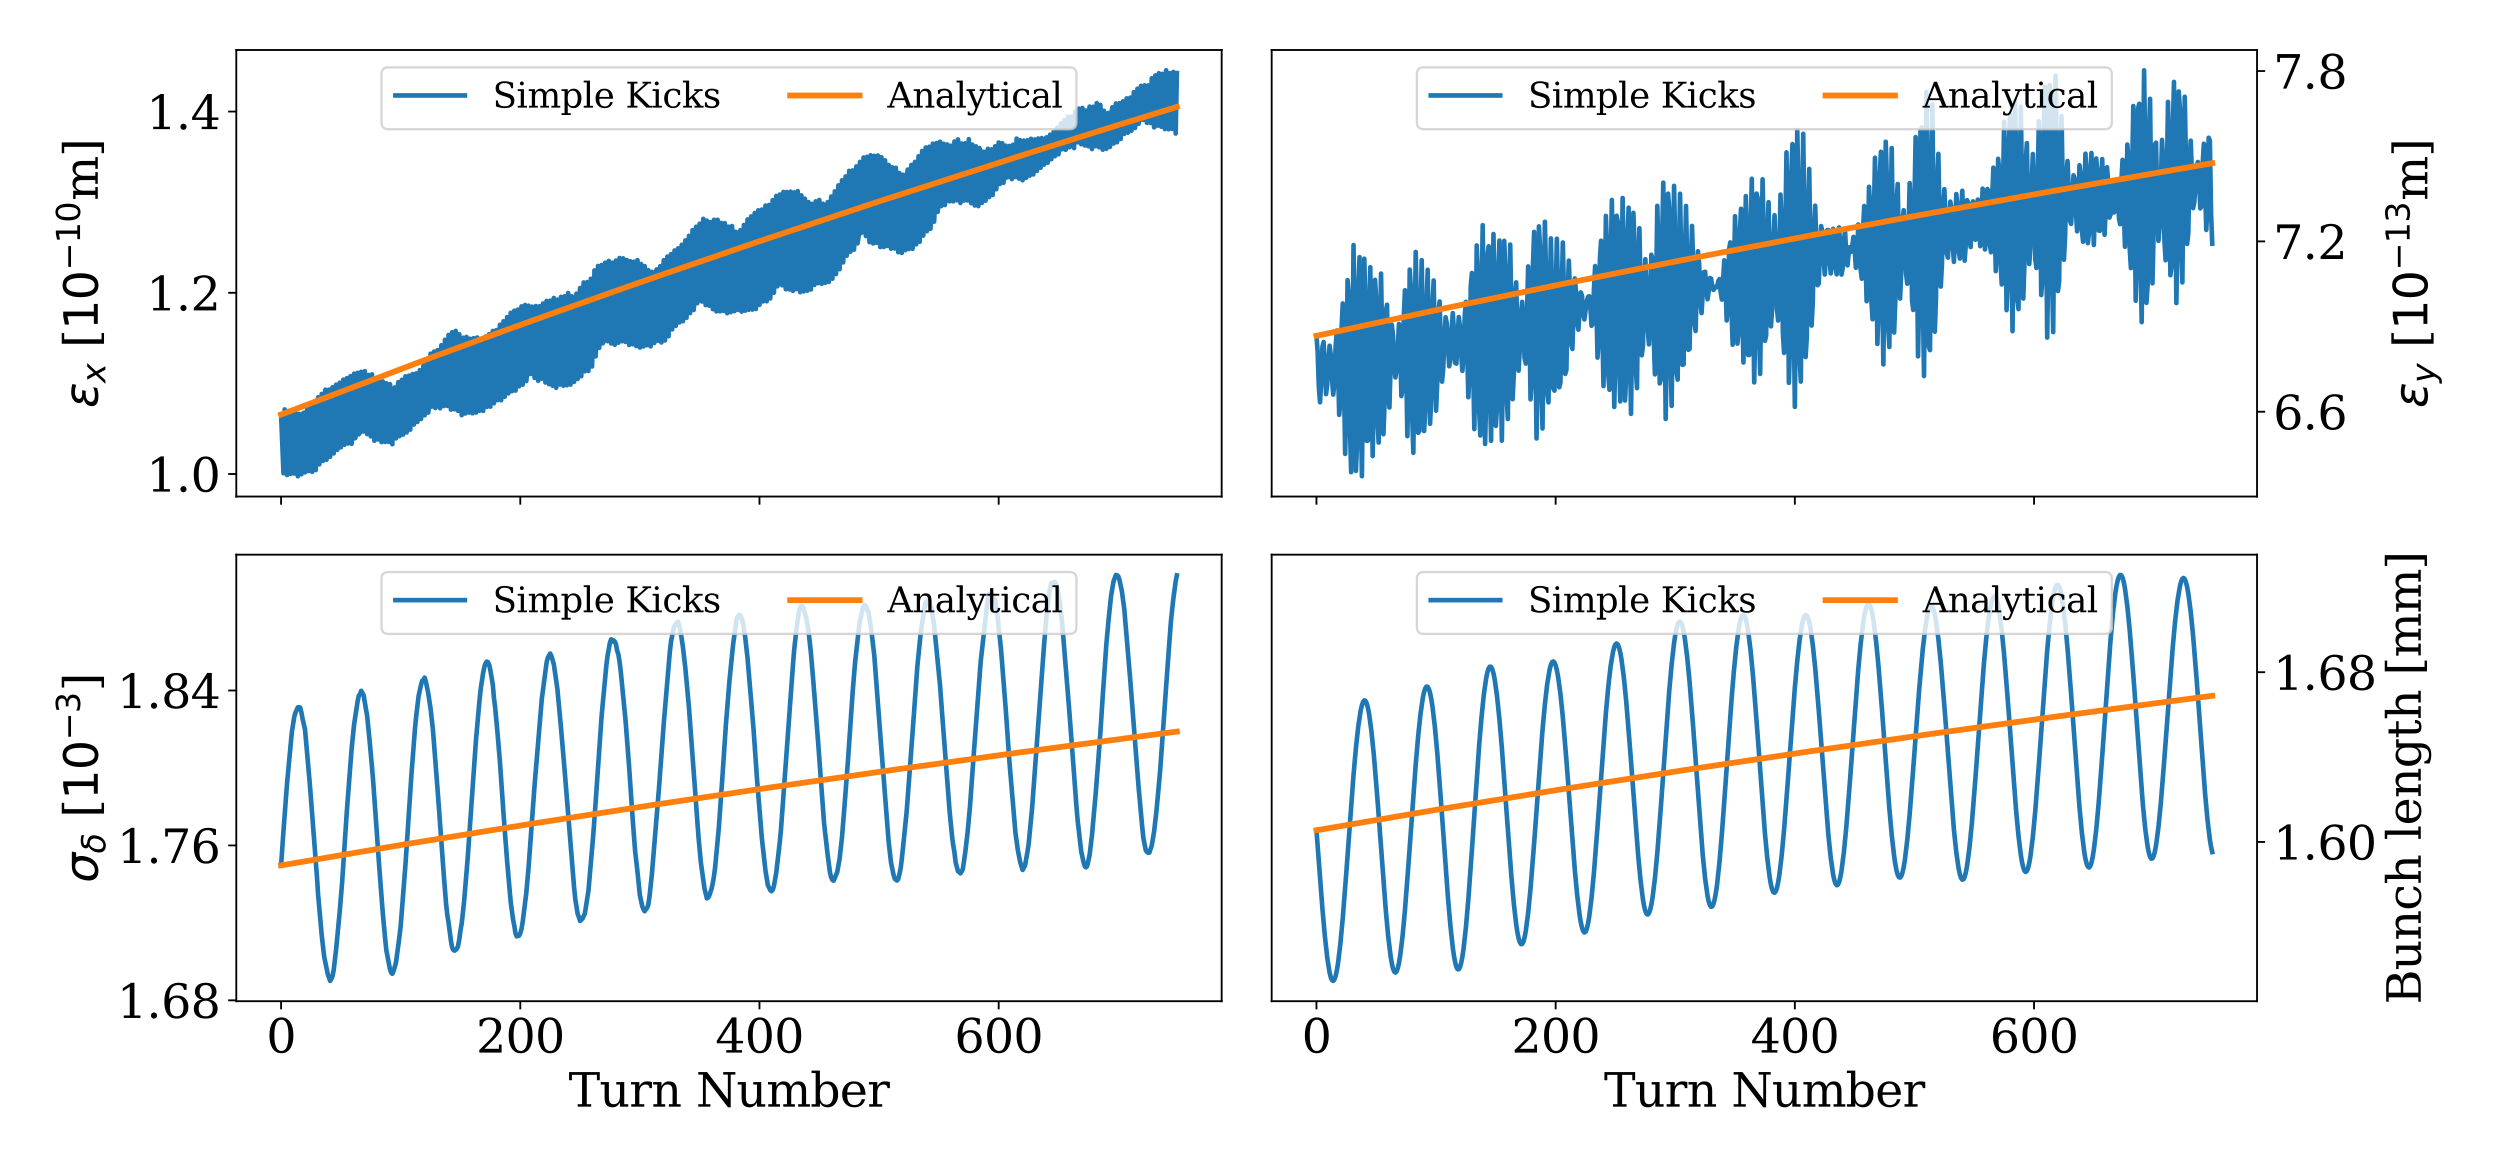 <?xml version="1.0" encoding="utf-8" standalone="no"?>
<!DOCTYPE svg PUBLIC "-//W3C//DTD SVG 1.1//EN"
  "http://www.w3.org/Graphics/SVG/1.1/DTD/svg11.dtd">
<svg xmlns:xlink="http://www.w3.org/1999/xlink" width="1080pt" height="504pt" viewBox="0 0 1080 504" xmlns="http://www.w3.org/2000/svg" version="1.1">
 <defs>
  <style type="text/css">*{stroke-linejoin: round; stroke-linecap: butt}</style>
 </defs>
 <g id="figure_1">
  <g id="patch_1">
   <path d="M 0 504 
L 1080 504 
L 1080 0 
L 0 0 
z
" style="fill: #ffffff"/>
  </g>
  <g id="axes_1">
   <g id="patch_2">
    <path d="M 102.08 214.51 
L 527.76 214.51 
L 527.76 21.6 
L 102.08 21.6 
z
" style="fill: #ffffff"/>
   </g>
   <g id="matplotlib.axis_1">
    <g id="xtick_1">
     <g id="line2d_1">
      <defs>
       <path id="mddfe3c0a6e" d="M 0 0 
L 0 3.5 
" style="stroke: #000000; stroke-width: 0.8"/>
      </defs>
      <g>
       <use xlink:href="#mddfe3c0a6e" x="121.429" y="214.51" style="stroke: #000000; stroke-width: 0.8"/>
      </g>
     </g>
    </g>
    <g id="xtick_2">
     <g id="line2d_2">
      <g>
       <use xlink:href="#mddfe3c0a6e" x="224.762" y="214.51" style="stroke: #000000; stroke-width: 0.8"/>
      </g>
     </g>
    </g>
    <g id="xtick_3">
     <g id="line2d_3">
      <g>
       <use xlink:href="#mddfe3c0a6e" x="328.095" y="214.51" style="stroke: #000000; stroke-width: 0.8"/>
      </g>
     </g>
    </g>
    <g id="xtick_4">
     <g id="line2d_4">
      <g>
       <use xlink:href="#mddfe3c0a6e" x="431.428" y="214.51" style="stroke: #000000; stroke-width: 0.8"/>
      </g>
     </g>
    </g>
   </g>
   <g id="matplotlib.axis_2">
    <g id="ytick_1">
     <g id="line2d_5">
      <defs>
       <path id="me6fb167237" d="M 0 0 
L -3.5 0 
" style="stroke: #000000; stroke-width: 0.8"/>
      </defs>
      <g>
       <use xlink:href="#me6fb167237" x="102.08" y="204.778" style="stroke: #000000; stroke-width: 0.8"/>
      </g>
     </g>
     <g id="text_1">
      <!-- 1.0 -->
      <g transform="translate(63.274 212.377) scale(0.2 -0.2)">
       <defs>
        <path id="DejaVuSerif-31" d="M 909 0 
L 909 331 
L 1722 331 
L 1722 4213 
L 781 3603 
L 781 4013 
L 1919 4750 
L 2350 4750 
L 2350 331 
L 3163 331 
L 3163 0 
L 909 0 
z
" transform="scale(0.016)"/>
        <path id="DejaVuSerif-2e" d="M 603 325 
Q 603 500 722 622 
Q 841 744 1019 744 
Q 1191 744 1312 622 
Q 1434 500 1434 325 
Q 1434 153 1312 31 
Q 1191 -91 1019 -91 
Q 841 -91 722 29 
Q 603 150 603 325 
z
" transform="scale(0.016)"/>
        <path id="DejaVuSerif-30" d="M 2034 219 
Q 2513 219 2750 744 
Q 2988 1269 2988 2328 
Q 2988 3391 2750 3916 
Q 2513 4441 2034 4441 
Q 1556 4441 1318 3916 
Q 1081 3391 1081 2328 
Q 1081 1269 1318 744 
Q 1556 219 2034 219 
z
M 2034 -91 
Q 1275 -91 848 546 
Q 422 1184 422 2328 
Q 422 3475 848 4112 
Q 1275 4750 2034 4750 
Q 2797 4750 3222 4112 
Q 3647 3475 3647 2328 
Q 3647 1184 3222 546 
Q 2797 -91 2034 -91 
z
" transform="scale(0.016)"/>
       </defs>
       <use xlink:href="#DejaVuSerif-31"/>
       <use xlink:href="#DejaVuSerif-2e" x="63.623"/>
       <use xlink:href="#DejaVuSerif-30" x="95.41"/>
      </g>
     </g>
    </g>
    <g id="ytick_2">
     <g id="line2d_6">
      <g>
       <use xlink:href="#me6fb167237" x="102.08" y="126.487" style="stroke: #000000; stroke-width: 0.8"/>
      </g>
     </g>
     <g id="text_2">
      <!-- 1.2 -->
      <g transform="translate(63.274 134.086) scale(0.2 -0.2)">
       <defs>
        <path id="DejaVuSerif-32" d="M 819 3553 
L 469 3553 
L 469 4384 
Q 803 4563 1142 4656 
Q 1481 4750 1806 4750 
Q 2534 4750 2956 4397 
Q 3378 4044 3378 3438 
Q 3378 2753 2422 1800 
Q 2347 1728 2309 1691 
L 1131 513 
L 3078 513 
L 3078 1088 
L 3444 1088 
L 3444 0 
L 434 0 
L 434 341 
L 1850 1753 
Q 2319 2222 2519 2614 
Q 2719 3006 2719 3438 
Q 2719 3909 2473 4175 
Q 2228 4441 1797 4441 
Q 1350 4441 1106 4219 
Q 863 3997 819 3553 
z
" transform="scale(0.016)"/>
       </defs>
       <use xlink:href="#DejaVuSerif-31"/>
       <use xlink:href="#DejaVuSerif-2e" x="63.623"/>
       <use xlink:href="#DejaVuSerif-32" x="95.41"/>
      </g>
     </g>
    </g>
    <g id="ytick_3">
     <g id="line2d_7">
      <g>
       <use xlink:href="#me6fb167237" x="102.08" y="48.196" style="stroke: #000000; stroke-width: 0.8"/>
      </g>
     </g>
     <g id="text_3">
      <!-- 1.4 -->
      <g transform="translate(63.274 55.795) scale(0.2 -0.2)">
       <defs>
        <path id="DejaVuSerif-34" d="M 2234 1581 
L 2234 4063 
L 641 1581 
L 2234 1581 
z
M 3609 0 
L 1484 0 
L 1484 331 
L 2234 331 
L 2234 1247 
L 197 1247 
L 197 1588 
L 2241 4750 
L 2859 4750 
L 2859 1581 
L 3750 1581 
L 3750 1247 
L 2859 1247 
L 2859 331 
L 3609 331 
L 3609 0 
z
" transform="scale(0.016)"/>
       </defs>
       <use xlink:href="#DejaVuSerif-31"/>
       <use xlink:href="#DejaVuSerif-2e" x="63.623"/>
       <use xlink:href="#DejaVuSerif-34" x="95.41"/>
      </g>
     </g>
    </g>
    <g id="text_4">
     <!-- $\varepsilon_x$ [$10^{-10}$m] -->
     <g transform="translate(42.389 176.255) rotate(-90) scale(0.2 -0.2)">
      <defs>
       <path id="DejaVuSans-Oblique-3b5" d="M 1263 1888 
Q 925 1963 778 2166 
Q 669 2309 669 2503 
Q 669 3034 1175 3344 
Q 1575 3588 2188 3588 
Q 2425 3588 2684 3550 
Q 2944 3513 3234 3438 
L 3134 2916 
Q 2847 3006 2606 3047 
Q 2359 3088 2138 3088 
Q 1766 3088 1522 2944 
Q 1228 2772 1228 2522 
Q 1228 2356 1381 2241 
Q 1563 2103 1925 2103 
L 2409 2103 
L 2319 1628 
L 1856 1628 
Q 1425 1628 1172 1469 
Q 828 1253 828 916 
Q 828 703 1013 563 
Q 1244 388 1716 388 
Q 2006 388 2284 444 
Q 2563 503 2806 619 
L 2700 84 
Q 2403 -3 2131 -47 
Q 1859 -91 1609 -91 
Q 866 -91 516 194 
Q 250 413 250 781 
Q 250 1278 600 1584 
Q 859 1813 1263 1888 
z
" transform="scale(0.016)"/>
       <path id="DejaVuSans-Oblique-78" d="M 3841 3500 
L 2234 1784 
L 3219 0 
L 2559 0 
L 1819 1388 
L 531 0 
L -166 0 
L 1556 1844 
L 641 3500 
L 1300 3500 
L 1972 2234 
L 3144 3500 
L 3841 3500 
z
" transform="scale(0.016)"/>
       <path id="DejaVuSerif-20" transform="scale(0.016)"/>
       <path id="DejaVuSerif-5b" d="M 550 4863 
L 2003 4863 
L 2003 4531 
L 1147 4531 
L 1147 -513 
L 2003 -513 
L 2003 -844 
L 550 -844 
L 550 4863 
z
" transform="scale(0.016)"/>
       <path id="DejaVuSans-31" d="M 794 531 
L 1825 531 
L 1825 4091 
L 703 3866 
L 703 4441 
L 1819 4666 
L 2450 4666 
L 2450 531 
L 3481 531 
L 3481 0 
L 794 0 
L 794 531 
z
" transform="scale(0.016)"/>
       <path id="DejaVuSans-30" d="M 2034 4250 
Q 1547 4250 1301 3770 
Q 1056 3291 1056 2328 
Q 1056 1369 1301 889 
Q 1547 409 2034 409 
Q 2525 409 2770 889 
Q 3016 1369 3016 2328 
Q 3016 3291 2770 3770 
Q 2525 4250 2034 4250 
z
M 2034 4750 
Q 2819 4750 3233 4129 
Q 3647 3509 3647 2328 
Q 3647 1150 3233 529 
Q 2819 -91 2034 -91 
Q 1250 -91 836 529 
Q 422 1150 422 2328 
Q 422 3509 836 4129 
Q 1250 4750 2034 4750 
z
" transform="scale(0.016)"/>
       <path id="DejaVuSans-2212" d="M 678 2272 
L 4684 2272 
L 4684 1741 
L 678 1741 
L 678 2272 
z
" transform="scale(0.016)"/>
       <path id="DejaVuSerif-6d" d="M 3316 2675 
Q 3481 3041 3739 3227 
Q 3997 3413 4341 3413 
Q 4863 3413 5119 3089 
Q 5375 2766 5375 2113 
L 5375 331 
L 5894 331 
L 5894 0 
L 4300 0 
L 4300 331 
L 4800 331 
L 4800 2047 
Q 4800 2556 4650 2772 
Q 4500 2988 4153 2988 
Q 3769 2988 3567 2697 
Q 3366 2406 3366 1850 
L 3366 331 
L 3866 331 
L 3866 0 
L 2291 0 
L 2291 331 
L 2791 331 
L 2791 2069 
Q 2791 2566 2641 2777 
Q 2491 2988 2144 2988 
Q 1759 2988 1557 2697 
Q 1356 2406 1356 1850 
L 1356 331 
L 1856 331 
L 1856 0 
L 263 0 
L 263 331 
L 781 331 
L 781 2994 
L 231 2994 
L 231 3322 
L 1356 3322 
L 1356 2731 
Q 1516 3063 1762 3238 
Q 2009 3413 2322 3413 
Q 2709 3413 2968 3220 
Q 3228 3028 3316 2675 
z
" transform="scale(0.016)"/>
       <path id="DejaVuSerif-5d" d="M 1947 4863 
L 1947 -844 
L 494 -844 
L 494 -513 
L 1350 -513 
L 1350 4531 
L 494 4531 
L 494 4863 
L 1947 4863 
z
" transform="scale(0.016)"/>
      </defs>
      <use xlink:href="#DejaVuSans-Oblique-3b5" transform="translate(0 0.766)"/>
      <use xlink:href="#DejaVuSans-Oblique-78" transform="translate(54.053 -15.641) scale(0.7)"/>
      <use xlink:href="#DejaVuSerif-20" transform="translate(98.213 0.766)"/>
      <use xlink:href="#DejaVuSerif-5b" transform="translate(130 0.766)"/>
      <use xlink:href="#DejaVuSans-31" transform="translate(169.014 0.766)"/>
      <use xlink:href="#DejaVuSans-30" transform="translate(232.637 0.766)"/>
      <use xlink:href="#DejaVuSans-2212" transform="translate(297.217 39.047) scale(0.7)"/>
      <use xlink:href="#DejaVuSans-31" transform="translate(355.869 39.047) scale(0.7)"/>
      <use xlink:href="#DejaVuSans-30" transform="translate(400.405 39.047) scale(0.7)"/>
      <use xlink:href="#DejaVuSerif-6d" transform="translate(447.676 0.766)"/>
      <use xlink:href="#DejaVuSerif-5d" transform="translate(542.5 0.766)"/>
     </g>
    </g>
   </g>
   <g id="line2d_8">
    <path d="M 121.429 179.081 
L 122.462 204.437 
L 122.979 176.865 
L 123.496 189.434 
L 124.012 205.201 
L 124.529 177.601 
L 125.046 186.259 
L 125.562 204.74 
L 126.079 177.815 
L 126.596 184.377 
L 127.112 204.558 
L 127.629 178.093 
L 128.146 183.825 
L 128.662 205.741 
L 129.179 178.801 
L 129.696 180.055 
L 130.212 204.889 
L 130.729 178.725 
L 131.246 178.298 
L 131.762 204.066 
L 132.279 178.224 
L 132.796 176.716 
L 133.312 203.491 
L 133.829 179.579 
L 134.346 175.107 
L 134.862 203.854 
L 135.379 180.326 
L 135.896 173.535 
L 136.412 203.056 
L 136.929 181.55 
L 137.446 171.636 
L 137.962 200.603 
L 138.479 183.097 
L 138.996 170.163 
L 139.512 199.111 
L 140.546 168.335 
L 141.062 198.618 
L 142.096 168.323 
L 142.612 197.32 
L 143.129 185.867 
L 143.646 167.284 
L 144.162 195.865 
L 144.679 186.766 
L 145.196 166.186 
L 145.712 194.362 
L 146.229 187.171 
L 146.746 165.355 
L 147.262 193.248 
L 147.779 187.274 
L 148.296 164.02 
L 148.812 192.147 
L 149.329 186.729 
L 149.846 163.376 
L 150.362 191.582 
L 150.879 186.054 
L 151.396 162.512 
L 151.912 191.719 
L 152.429 187.293 
L 152.946 161.412 
L 153.462 189.277 
L 153.979 186.909 
L 154.496 161.064 
L 155.012 187.617 
L 155.529 186.832 
L 156.046 160.628 
L 156.562 184.863 
L 157.079 186.42 
L 157.596 160.355 
L 158.112 183.199 
L 158.629 187.539 
L 159.146 161.995 
L 159.662 181.92 
L 160.179 188.494 
L 160.696 161.729 
L 161.212 179.575 
L 161.729 190.399 
L 162.246 163.48 
L 163.279 189.835 
L 163.796 164.822 
L 164.312 175.067 
L 164.829 190.993 
L 165.346 164.754 
L 165.862 172.613 
L 166.379 190.9 
L 166.896 165.572 
L 167.412 171.938 
L 167.929 190.902 
L 168.446 165.934 
L 168.962 169.901 
L 169.479 191.909 
L 169.996 168.482 
L 170.512 167.405 
L 171.029 189.385 
L 171.546 169.267 
L 172.062 165.087 
L 172.579 188.416 
L 173.096 170.05 
L 173.612 164.066 
L 174.129 187.76 
L 174.646 170.576 
L 175.162 162.568 
L 175.679 186.813 
L 176.196 171.557 
L 176.712 162.251 
L 177.229 185.608 
L 177.746 171.526 
L 178.262 161.573 
L 178.779 183.425 
L 179.812 161.286 
L 180.329 182.259 
L 180.846 172.32 
L 181.362 159.915 
L 181.879 180.984 
L 182.396 172.951 
L 182.912 157.861 
L 183.429 179.421 
L 183.946 174.283 
L 184.462 156.857 
L 184.979 178.259 
L 185.496 174.655 
L 186.012 152.782 
L 186.529 175.663 
L 187.046 174.801 
L 187.562 151.878 
L 188.079 176.23 
L 188.595 174.851 
L 189.112 151.224 
L 189.629 174.521 
L 190.145 176.371 
L 190.662 149.13 
L 191.179 173.206 
L 191.695 175.389 
L 192.212 146.783 
L 192.729 170.623 
L 193.245 175.34 
L 193.762 144.7 
L 194.279 169.183 
L 194.795 176.954 
L 195.312 143.532 
L 195.829 165.09 
L 196.345 176.829 
L 196.862 142.947 
L 197.379 163.28 
L 197.895 177.501 
L 198.412 144.36 
L 199.445 179.35 
L 199.962 145.9 
L 200.479 158.333 
L 200.995 178.64 
L 201.512 145.552 
L 202.029 154.665 
L 202.545 178.233 
L 203.062 146.338 
L 203.579 152.744 
L 204.095 178.528 
L 204.612 146.103 
L 205.129 150.833 
L 205.645 178.225 
L 206.162 145.802 
L 206.679 148.437 
L 207.195 177.461 
L 207.712 146.856 
L 208.229 146.605 
L 208.745 177.49 
L 209.262 149.096 
L 209.779 145.427 
L 210.295 175.792 
L 210.812 149.489 
L 211.329 144.373 
L 211.845 175.665 
L 212.362 149.534 
L 212.879 142.97 
L 213.395 174.211 
L 213.912 149.436 
L 214.429 142.594 
L 214.945 172.838 
L 215.462 149.742 
L 215.979 140.305 
L 216.495 172.903 
L 217.012 150.494 
L 217.529 138.784 
L 218.045 171.401 
L 218.562 152.116 
L 219.079 136.989 
L 219.595 169.934 
L 220.629 135.132 
L 221.145 169.005 
L 221.662 153.746 
L 222.179 134.223 
L 222.695 168.743 
L 223.212 154.854 
L 223.729 133.732 
L 224.245 166.871 
L 224.762 156.103 
L 225.279 132.344 
L 225.795 166.183 
L 226.312 158.381 
L 226.829 131.762 
L 227.345 164.642 
L 227.862 160.282 
L 228.379 132.059 
L 228.895 161.541 
L 229.412 161.445 
L 229.929 132.478 
L 230.445 158.984 
L 230.962 163.27 
L 231.479 132.215 
L 231.995 155.446 
L 232.512 164.515 
L 233.029 132.323 
L 233.545 154.341 
L 234.062 163.597 
L 234.579 131.119 
L 235.095 152.091 
L 235.612 165.236 
L 236.129 130.01 
L 237.162 165.94 
L 237.679 129.892 
L 238.712 166.647 
L 239.229 128.748 
L 239.745 145.132 
L 240.262 167.552 
L 240.779 129.479 
L 241.295 141.793 
L 241.812 166.102 
L 242.329 128.246 
L 242.845 138.177 
L 243.362 166.613 
L 243.879 127.989 
L 244.395 135.978 
L 244.912 166.42 
L 245.429 126.575 
L 245.945 132.506 
L 246.462 166.148 
L 246.979 127.963 
L 247.495 129.845 
L 248.012 164.955 
L 248.529 130.684 
L 249.045 126.865 
L 249.562 163.696 
L 250.079 131.602 
L 250.595 124.411 
L 251.112 162.524 
L 251.629 133.207 
L 252.145 122.022 
L 252.662 160.398 
L 253.179 134.832 
L 253.695 121.867 
L 254.212 160.212 
L 254.729 137.298 
L 255.245 120.42 
L 255.762 158.321 
L 256.279 140.286 
L 256.795 116.817 
L 257.312 153.952 
L 257.829 142.418 
L 258.345 114.901 
L 258.862 150.291 
L 259.379 144.227 
L 259.895 114.486 
L 260.412 148.28 
L 260.929 147.137 
L 261.445 113.48 
L 261.962 145.558 
L 262.479 147.394 
L 262.995 112.709 
L 263.512 142.55 
L 264.029 148.38 
L 264.545 113.46 
L 265.062 141.788 
L 265.579 148.937 
L 266.095 112.562 
L 266.612 138.111 
L 267.129 148.05 
L 267.645 111.458 
L 268.162 135.557 
L 268.679 147.408 
L 269.195 111.607 
L 269.712 133.746 
L 270.229 147.71 
L 270.745 112.319 
L 271.779 149.033 
L 272.295 112.843 
L 273.328 148.728 
L 273.845 113.067 
L 274.362 128.857 
L 274.878 149.484 
L 275.395 112.366 
L 275.912 125.945 
L 276.428 150.14 
L 276.945 114.054 
L 277.462 123.859 
L 277.978 149.667 
L 278.495 114.948 
L 279.012 122.017 
L 279.528 149.122 
L 280.045 116.704 
L 280.562 120.544 
L 281.078 149.625 
L 281.595 117.426 
L 282.112 118.478 
L 282.628 148.196 
L 283.145 117.78 
L 283.662 116.38 
L 284.178 147.2 
L 284.695 118.254 
L 285.212 115.01 
L 285.728 147.926 
L 286.245 118.927 
L 286.762 112.401 
L 287.278 147.074 
L 287.795 119.178 
L 288.312 110.847 
L 288.828 145.252 
L 289.345 120.128 
L 289.862 109.797 
L 290.378 142.288 
L 290.895 120.016 
L 291.412 108.21 
L 291.928 140.79 
L 292.445 121.439 
L 292.962 107.275 
L 293.478 139.312 
L 294.512 105.742 
L 295.028 138.762 
L 295.545 123.586 
L 296.062 103.846 
L 296.578 137.3 
L 297.095 124.669 
L 297.612 101.889 
L 298.128 135.255 
L 298.645 125.482 
L 299.162 99.429 
L 299.678 133.898 
L 300.195 127.439 
L 300.712 97.961 
L 301.228 130.967 
L 301.745 129.042 
L 302.262 96.625 
L 302.778 128.86 
L 303.295 130.251 
L 303.812 94.537 
L 304.328 123.5 
L 304.845 131.807 
L 305.362 95.296 
L 305.878 120.691 
L 306.395 132.051 
L 306.912 95.974 
L 307.428 117.692 
L 307.945 133.565 
L 308.462 94.944 
L 309.495 134.522 
L 310.012 94.939 
L 311.045 134.5 
L 311.562 96.283 
L 312.078 111.179 
L 312.595 134.312 
L 313.112 96.399 
L 313.628 107.177 
L 314.145 135.313 
L 314.662 97.921 
L 315.178 104.898 
L 315.695 134.845 
L 316.212 97.662 
L 316.728 102.95 
L 317.245 134.434 
L 317.762 100.133 
L 318.278 100.528 
L 318.795 133.865 
L 319.312 102.167 
L 319.828 99.455 
L 320.345 134.615 
L 320.862 105.043 
L 321.378 97.191 
L 321.895 134.211 
L 322.412 106.282 
L 322.928 94.81 
L 323.445 133.821 
L 323.962 106.003 
L 324.478 93.503 
L 324.995 133.744 
L 325.512 107.552 
L 326.028 92.011 
L 326.545 133.483 
L 327.062 109.589 
L 327.578 90.846 
L 328.095 131.689 
L 329.128 90.528 
L 329.645 130.198 
L 330.162 113.226 
L 330.678 88.826 
L 331.195 130.144 
L 331.712 114.758 
L 332.228 88.554 
L 332.745 128.927 
L 333.262 116.758 
L 333.778 86.468 
L 334.295 126.469 
L 334.812 119.285 
L 335.328 84.646 
L 335.845 123.684 
L 336.362 121.957 
L 336.878 84.045 
L 337.395 120.32 
L 337.912 123.241 
L 338.428 82.915 
L 338.945 114.924 
L 339.462 124.942 
L 339.978 82.956 
L 340.495 111.949 
L 341.012 125.043 
L 341.528 82.808 
L 342.045 109.093 
L 342.562 125.646 
L 343.078 83.128 
L 344.112 124.872 
L 344.628 82.549 
L 345.662 126.207 
L 346.178 84.395 
L 346.695 102.333 
L 347.212 125.907 
L 347.728 85.857 
L 348.245 99.179 
L 348.762 125.578 
L 349.278 87.324 
L 349.795 98.498 
L 350.312 125.063 
L 350.828 88.076 
L 351.345 95.974 
L 351.862 123.06 
L 352.378 86.973 
L 352.895 93.004 
L 353.412 122.307 
L 353.928 86.374 
L 354.445 90.855 
L 354.962 122.604 
L 355.478 88.033 
L 355.995 88.503 
L 356.512 122.16 
L 357.028 89.696 
L 357.545 87.329 
L 358.061 121.77 
L 358.578 91.293 
L 359.095 84.896 
L 359.611 120.389 
L 360.128 93.66 
L 360.645 82.662 
L 361.161 118.404 
L 361.678 94.883 
L 362.195 80.063 
L 362.711 116.294 
L 363.745 77.881 
L 364.261 113.355 
L 365.295 76.235 
L 365.811 110.443 
L 366.328 96.841 
L 366.845 73.822 
L 367.361 108.746 
L 367.878 97.599 
L 368.395 73.606 
L 368.911 107.882 
L 369.428 99.552 
L 369.945 71.886 
L 370.461 105.141 
L 370.978 101.637 
L 371.495 69.948 
L 372.011 100.667 
L 372.528 99.762 
L 373.045 68.051 
L 373.561 97.322 
L 374.078 101.983 
L 374.595 67.723 
L 375.111 95.847 
L 375.628 104.614 
L 376.145 67.078 
L 376.661 94.514 
L 377.178 105.181 
L 377.695 67.311 
L 378.211 93.626 
L 378.728 104.889 
L 379.245 67.21 
L 379.761 92.311 
L 380.278 106.726 
L 380.795 67.941 
L 381.311 89.943 
L 381.828 106.682 
L 382.345 69.253 
L 383.378 106.243 
L 383.895 71.265 
L 384.411 85.763 
L 384.928 107.446 
L 385.445 72.257 
L 385.961 83.552 
L 386.478 107.326 
L 386.995 72.506 
L 387.511 81.292 
L 388.028 108.948 
L 388.545 74.773 
L 389.061 78.232 
L 389.578 109.269 
L 390.095 75.525 
L 390.611 75.901 
L 391.128 108.049 
L 391.645 76.387 
L 392.161 73.239 
L 392.678 107.55 
L 393.195 77.091 
L 393.711 71.257 
L 394.228 107.478 
L 394.745 78.568 
L 395.261 69.942 
L 395.778 105.571 
L 396.295 79.154 
L 396.811 67.5 
L 397.328 104.432 
L 397.845 80.32 
L 398.361 65.236 
L 398.878 101.765 
L 399.911 63.714 
L 400.428 99.88 
L 401.461 63.396 
L 401.978 98.828 
L 402.495 83.606 
L 403.011 62.065 
L 403.528 95.777 
L 404.045 84.83 
L 404.561 61.824 
L 405.078 91.539 
L 405.595 85.194 
L 406.111 61.224 
L 406.628 89.05 
L 407.145 84.789 
L 407.661 62.106 
L 408.178 88.562 
L 408.695 85.741 
L 409.211 62.405 
L 409.728 85.601 
L 410.245 86.96 
L 410.761 62.948 
L 411.278 83.209 
L 411.795 86.997 
L 412.311 61.138 
L 412.828 80.126 
L 413.345 86.541 
L 413.861 60.246 
L 414.378 77.516 
L 414.895 87.683 
L 415.411 61.991 
L 416.445 86.66 
L 416.961 61.909 
L 417.478 72.506 
L 417.995 86.595 
L 418.511 60.137 
L 419.028 69.456 
L 419.545 87.778 
L 420.061 62.48 
L 420.578 69.626 
L 421.095 88.766 
L 421.611 63.219 
L 422.128 68.227 
L 422.645 89.024 
L 423.161 64.008 
L 423.678 65.896 
L 424.195 87.628 
L 424.711 65.577 
L 425.228 65.629 
L 425.745 86.705 
L 426.261 67.36 
L 426.778 64.283 
L 427.295 85.158 
L 427.811 69.151 
L 428.328 64.54 
L 428.845 84.24 
L 429.361 70.981 
L 429.878 63.204 
L 430.395 81.75 
L 430.911 72.647 
L 431.428 61.565 
L 431.945 79.472 
L 432.461 74.287 
L 432.978 61.865 
L 433.495 78.993 
L 434.011 75.852 
L 434.528 62.946 
L 435.045 76.633 
L 435.561 76.413 
L 436.078 63.055 
L 436.595 75.274 
L 437.111 77.378 
L 437.628 62.54 
L 438.145 73.943 
L 438.661 76.485 
L 439.178 59.886 
L 439.695 72.124 
L 440.211 77.162 
L 440.728 60.588 
L 441.245 71.173 
L 441.761 77.872 
L 442.278 60.735 
L 442.794 70.401 
L 443.311 76.824 
L 443.828 60.616 
L 444.344 69.226 
L 444.861 75.848 
L 445.378 59.966 
L 446.411 75.357 
L 446.928 60.256 
L 447.444 65.893 
L 447.961 73.836 
L 448.478 59.836 
L 448.994 63.946 
L 449.511 72.448 
L 450.028 59.657 
L 450.544 61.808 
L 451.061 71.119 
L 451.578 60.039 
L 452.094 59.315 
L 452.611 70.295 
L 453.128 61.672 
L 453.644 58.19 
L 454.161 68.788 
L 455.194 56.893 
L 455.711 67.475 
L 456.228 63.251 
L 456.744 55.134 
L 457.261 66.669 
L 457.778 61.818 
L 458.294 53.206 
L 458.811 64.489 
L 459.328 61.969 
L 459.844 51.962 
L 460.361 64.702 
L 460.878 62.311 
L 461.394 50.431 
L 461.911 63.618 
L 462.428 63.228 
L 462.944 50.401 
L 463.461 61.186 
L 463.978 63.989 
L 464.494 48.233 
L 465.011 59.122 
L 465.528 61.474 
L 466.044 46.944 
L 466.561 58.791 
L 467.078 62.3 
L 467.594 46.643 
L 468.111 58.263 
L 468.628 62.845 
L 469.144 47.738 
L 469.661 58.377 
L 470.178 63.196 
L 470.694 46.06 
L 471.211 57.046 
L 471.728 64.394 
L 472.244 46.129 
L 472.761 55.773 
L 473.278 63.142 
L 473.794 44.549 
L 474.828 63.638 
L 475.344 45.296 
L 475.861 52.805 
L 476.378 64.678 
L 476.894 47.841 
L 477.411 49.787 
L 477.928 64.293 
L 478.444 49.06 
L 478.961 48.758 
L 479.478 63.493 
L 479.994 49.913 
L 480.511 46.363 
L 481.028 62.01 
L 481.544 48.872 
L 482.061 44.718 
L 482.578 61.443 
L 483.094 48.164 
L 483.611 44.544 
L 484.128 60.028 
L 484.644 48.054 
L 485.161 43.764 
L 485.678 57.82 
L 486.194 47.925 
L 486.711 42.496 
L 487.228 57.326 
L 488.261 42.185 
L 488.778 56.474 
L 489.294 49.597 
L 489.811 39.833 
L 490.328 55.305 
L 490.844 49.921 
L 491.361 38.347 
L 491.878 53.483 
L 492.394 51.053 
L 492.911 37.092 
L 493.428 51.566 
L 493.944 51.802 
L 494.461 36.863 
L 494.978 49.931 
L 495.494 53.094 
L 496.011 36.894 
L 496.528 50.027 
L 497.044 53.119 
L 497.561 33.807 
L 498.078 49.628 
L 498.594 55.039 
L 499.111 32.593 
L 499.628 48.657 
L 500.144 54.277 
L 500.661 31.629 
L 501.178 45.025 
L 501.694 54.751 
L 502.211 31.926 
L 503.244 55.771 
L 503.761 30.369 
L 504.278 39.507 
L 504.794 55.813 
L 505.311 31.599 
L 505.828 38.509 
L 506.344 55.676 
L 506.861 31.1 
L 507.378 37.571 
L 507.894 57.677 
L 508.411 31.559 
L 508.411 31.559 
" clip-path="url(#p6099c13a97)" style="fill: none; stroke: #1f77b4; stroke-width: 2; stroke-linecap: square"/>
   </g>
   <g id="line2d_9">
    <path d="M 121.429 179.081 
L 185.496 154.769 
L 216.495 143.368 
L 237.162 135.912 
L 270.745 123.987 
L 288.312 117.873 
L 327.062 104.556 
L 339.462 100.404 
L 380.278 86.813 
L 446.411 65.517 
L 482.578 54.146 
L 508.411 46.174 
L 508.411 46.174 
" clip-path="url(#p6099c13a97)" style="fill: none; stroke: #ff7f0e; stroke-width: 2.5; stroke-linecap: square"/>
   </g>
   <g id="patch_3">
    <path d="M 102.08 214.51 
L 102.08 21.6 
" style="fill: none; stroke: #000000; stroke-width: 0.8; stroke-linejoin: miter; stroke-linecap: square"/>
   </g>
   <g id="patch_4">
    <path d="M 527.76 214.51 
L 527.76 21.6 
" style="fill: none; stroke: #000000; stroke-width: 0.8; stroke-linejoin: miter; stroke-linecap: square"/>
   </g>
   <g id="patch_5">
    <path d="M 102.08 214.51 
L 527.76 214.51 
" style="fill: none; stroke: #000000; stroke-width: 0.8; stroke-linejoin: miter; stroke-linecap: square"/>
   </g>
   <g id="patch_6">
    <path d="M 102.08 21.6 
L 527.76 21.6 
" style="fill: none; stroke: #000000; stroke-width: 0.8; stroke-linejoin: miter; stroke-linecap: square"/>
   </g>
   <g id="legend_1">
    <g id="patch_7">
     <path d="M 167.816 55.83 
L 462.024 55.83 
Q 465.024 55.83 465.024 52.83 
L 465.024 32.1 
Q 465.024 29.1 462.024 29.1 
L 167.816 29.1 
Q 164.816 29.1 164.816 32.1 
L 164.816 52.83 
Q 164.816 55.83 167.816 55.83 
z
" style="fill: #ffffff; opacity: 0.8; stroke: #cccccc; stroke-linejoin: miter"/>
    </g>
    <g id="line2d_10">
     <path d="M 170.816 41.248 
L 185.816 41.248 
L 200.816 41.248 
" style="fill: none; stroke: #1f77b4; stroke-width: 2; stroke-linecap: square"/>
    </g>
    <g id="text_5">
     <!-- Simple Kicks -->
     <g transform="translate(212.816 46.498) scale(0.15 -0.15)">
      <defs>
       <path id="DejaVuSerif-53" d="M 594 225 
L 594 1288 
L 953 1284 
Q 969 753 1261 498 
Q 1553 244 2150 244 
Q 2706 244 2998 464 
Q 3291 684 3291 1106 
Q 3291 1444 3114 1625 
Q 2938 1806 2369 1978 
L 1753 2163 
Q 1084 2366 811 2669 
Q 538 2972 538 3500 
Q 538 4094 959 4422 
Q 1381 4750 2144 4750 
Q 2469 4750 2856 4679 
Q 3244 4609 3681 4475 
L 3681 3481 
L 3328 3481 
Q 3275 3975 2998 4195 
Q 2722 4416 2156 4416 
Q 1663 4416 1405 4214 
Q 1147 4013 1147 3628 
Q 1147 3294 1340 3103 
Q 1534 2913 2163 2725 
L 2741 2553 
Q 3375 2363 3645 2067 
Q 3916 1772 3916 1275 
Q 3916 597 3481 253 
Q 3047 -91 2188 -91 
Q 1803 -91 1404 -12 
Q 1006 66 594 225 
z
" transform="scale(0.016)"/>
       <path id="DejaVuSerif-69" d="M 622 4353 
Q 622 4497 726 4603 
Q 831 4709 978 4709 
Q 1122 4709 1226 4603 
Q 1331 4497 1331 4353 
Q 1331 4206 1228 4103 
Q 1125 4000 978 4000 
Q 831 4000 726 4103 
Q 622 4206 622 4353 
z
M 1356 331 
L 1900 331 
L 1900 0 
L 231 0 
L 231 331 
L 781 331 
L 781 2988 
L 231 2988 
L 231 3322 
L 1356 3322 
L 1356 331 
z
" transform="scale(0.016)"/>
       <path id="DejaVuSerif-70" d="M 1313 1825 
L 1313 1497 
Q 1313 897 1542 583 
Q 1772 269 2209 269 
Q 2650 269 2876 622 
Q 3103 975 3103 1663 
Q 3103 2353 2876 2703 
Q 2650 3053 2209 3053 
Q 1772 3053 1542 2737 
Q 1313 2422 1313 1825 
z
M 738 2988 
L 184 2988 
L 184 3322 
L 1313 3322 
L 1313 2803 
Q 1481 3116 1742 3264 
Q 2003 3413 2388 3413 
Q 3000 3413 3387 2928 
Q 3775 2444 3775 1663 
Q 3775 881 3387 395 
Q 3000 -91 2388 -91 
Q 2003 -91 1742 57 
Q 1481 206 1313 519 
L 1313 -997 
L 1856 -997 
L 1856 -1331 
L 184 -1331 
L 184 -997 
L 738 -997 
L 738 2988 
z
" transform="scale(0.016)"/>
       <path id="DejaVuSerif-6c" d="M 1313 331 
L 1856 331 
L 1856 0 
L 184 0 
L 184 331 
L 738 331 
L 738 4531 
L 184 4531 
L 184 4863 
L 1313 4863 
L 1313 331 
z
" transform="scale(0.016)"/>
       <path id="DejaVuSerif-65" d="M 3469 1600 
L 991 1600 
L 991 1575 
Q 991 903 1244 561 
Q 1497 219 1991 219 
Q 2369 219 2611 417 
Q 2853 616 2950 1006 
L 3413 1006 
Q 3275 459 2904 184 
Q 2534 -91 1931 -91 
Q 1203 -91 761 389 
Q 319 869 319 1663 
Q 319 2450 753 2931 
Q 1188 3413 1894 3413 
Q 2647 3413 3050 2948 
Q 3453 2484 3469 1600 
z
M 2791 1931 
Q 2772 2513 2545 2808 
Q 2319 3103 1894 3103 
Q 1497 3103 1269 2806 
Q 1041 2509 991 1931 
L 2791 1931 
z
" transform="scale(0.016)"/>
       <path id="DejaVuSerif-4b" d="M 353 0 
L 353 331 
L 947 331 
L 947 4331 
L 353 4331 
L 353 4666 
L 2175 4666 
L 2175 4331 
L 1581 4331 
L 1581 2566 
L 3591 4331 
L 3084 4331 
L 3084 4666 
L 4634 4666 
L 4634 4331 
L 4109 4331 
L 2106 2572 
L 4347 331 
L 4878 331 
L 4878 0 
L 3794 0 
L 1581 2216 
L 1581 331 
L 2175 331 
L 2175 0 
L 353 0 
z
" transform="scale(0.016)"/>
       <path id="DejaVuSerif-63" d="M 3291 997 
Q 3169 466 2822 187 
Q 2475 -91 1925 -91 
Q 1200 -91 759 389 
Q 319 869 319 1663 
Q 319 2459 759 2936 
Q 1200 3413 1925 3413 
Q 2241 3413 2553 3339 
Q 2866 3266 3181 3116 
L 3181 2266 
L 2847 2266 
Q 2781 2703 2561 2903 
Q 2341 3103 1931 3103 
Q 1466 3103 1228 2742 
Q 991 2381 991 1663 
Q 991 944 1227 581 
Q 1463 219 1931 219 
Q 2303 219 2525 412 
Q 2747 606 2828 997 
L 3291 997 
z
" transform="scale(0.016)"/>
       <path id="DejaVuSerif-6b" d="M 1831 0 
L 219 0 
L 219 331 
L 738 331 
L 738 4531 
L 184 4531 
L 184 4863 
L 1313 4863 
L 1313 1697 
L 2713 2988 
L 2234 2988 
L 2234 3322 
L 3738 3322 
L 3738 2988 
L 3169 2988 
L 2181 2075 
L 3444 331 
L 3922 331 
L 3922 0 
L 2284 0 
L 2284 331 
L 2759 331 
L 1766 1697 
L 1313 1275 
L 1313 331 
L 1831 331 
L 1831 0 
z
" transform="scale(0.016)"/>
       <path id="DejaVuSerif-73" d="M 359 184 
L 359 959 
L 691 959 
Q 703 588 923 403 
Q 1144 219 1575 219 
Q 1963 219 2166 364 
Q 2369 509 2369 788 
Q 2369 1006 2220 1140 
Q 2072 1275 1594 1428 
L 1178 1569 
Q 750 1706 558 1912 
Q 366 2119 366 2438 
Q 366 2894 700 3153 
Q 1034 3413 1625 3413 
Q 1888 3413 2178 3344 
Q 2469 3275 2778 3144 
L 2778 2419 
L 2447 2419 
Q 2434 2741 2221 2922 
Q 2009 3103 1644 3103 
Q 1281 3103 1095 2975 
Q 909 2847 909 2591 
Q 909 2381 1050 2254 
Q 1191 2128 1613 1997 
L 2069 1856 
Q 2541 1709 2748 1489 
Q 2956 1269 2956 922 
Q 2956 450 2595 179 
Q 2234 -91 1600 -91 
Q 1278 -91 972 -22 
Q 666 47 359 184 
z
" transform="scale(0.016)"/>
      </defs>
      <use xlink:href="#DejaVuSerif-53"/>
      <use xlink:href="#DejaVuSerif-69" x="68.506"/>
      <use xlink:href="#DejaVuSerif-6d" x="100.488"/>
      <use xlink:href="#DejaVuSerif-70" x="195.312"/>
      <use xlink:href="#DejaVuSerif-6c" x="259.326"/>
      <use xlink:href="#DejaVuSerif-65" x="291.309"/>
      <use xlink:href="#DejaVuSerif-20" x="350.488"/>
      <use xlink:href="#DejaVuSerif-4b" x="382.275"/>
      <use xlink:href="#DejaVuSerif-69" x="456.982"/>
      <use xlink:href="#DejaVuSerif-63" x="488.965"/>
      <use xlink:href="#DejaVuSerif-6b" x="544.971"/>
      <use xlink:href="#DejaVuSerif-73" x="605.566"/>
     </g>
    </g>
    <g id="line2d_11">
     <path d="M 341.347 41.248 
L 356.347 41.248 
L 371.347 41.248 
" style="fill: none; stroke: #ff7f0e; stroke-width: 2.5; stroke-linecap: square"/>
    </g>
    <g id="text_6">
     <!-- Analytical -->
     <g transform="translate(383.347 46.498) scale(0.15 -0.15)">
      <defs>
       <path id="DejaVuSerif-41" d="M 1281 1691 
L 2994 1691 
L 2138 3909 
L 1281 1691 
z
M -38 0 
L -38 331 
L 372 331 
L 2034 4666 
L 2559 4666 
L 4225 331 
L 4684 331 
L 4684 0 
L 2988 0 
L 2988 331 
L 3506 331 
L 3116 1356 
L 1153 1356 
L 763 331 
L 1275 331 
L 1275 0 
L -38 0 
z
" transform="scale(0.016)"/>
       <path id="DejaVuSerif-6e" d="M 263 0 
L 263 331 
L 781 331 
L 781 2988 
L 231 2988 
L 231 3322 
L 1356 3322 
L 1356 2731 
Q 1516 3069 1770 3241 
Q 2025 3413 2363 3413 
Q 2913 3413 3172 3097 
Q 3431 2781 3431 2113 
L 3431 331 
L 3944 331 
L 3944 0 
L 2356 0 
L 2356 331 
L 2853 331 
L 2853 1931 
Q 2853 2541 2703 2767 
Q 2553 2994 2175 2994 
Q 1775 2994 1565 2701 
Q 1356 2409 1356 1850 
L 1356 331 
L 1856 331 
L 1856 0 
L 263 0 
z
" transform="scale(0.016)"/>
       <path id="DejaVuSerif-61" d="M 2547 1044 
L 2547 1747 
L 1806 1747 
Q 1378 1747 1168 1562 
Q 959 1378 959 997 
Q 959 650 1171 447 
Q 1384 244 1747 244 
Q 2106 244 2326 466 
Q 2547 688 2547 1044 
z
M 3122 2075 
L 3122 331 
L 3634 331 
L 3634 0 
L 2547 0 
L 2547 359 
Q 2356 128 2106 18 
Q 1856 -91 1522 -91 
Q 969 -91 644 203 
Q 319 497 319 997 
Q 319 1513 691 1797 
Q 1063 2081 1741 2081 
L 2547 2081 
L 2547 2309 
Q 2547 2688 2317 2895 
Q 2088 3103 1672 3103 
Q 1328 3103 1125 2947 
Q 922 2791 872 2484 
L 575 2484 
L 575 3156 
Q 875 3284 1158 3348 
Q 1441 3413 1709 3413 
Q 2400 3413 2761 3070 
Q 3122 2728 3122 2075 
z
" transform="scale(0.016)"/>
       <path id="DejaVuSerif-79" d="M 1381 -609 
L 1600 -56 
L 359 2988 
L -19 2988 
L -19 3322 
L 1509 3322 
L 1509 2988 
L 978 2988 
L 1913 703 
L 2847 2988 
L 2350 2988 
L 2350 3322 
L 3597 3322 
L 3597 2988 
L 3225 2988 
L 1703 -750 
Q 1547 -1138 1356 -1280 
Q 1166 -1422 819 -1422 
Q 672 -1422 517 -1397 
Q 363 -1372 206 -1325 
L 206 -691 
L 500 -691 
Q 519 -903 608 -995 
Q 697 -1088 884 -1088 
Q 1056 -1088 1161 -992 
Q 1266 -897 1381 -609 
z
" transform="scale(0.016)"/>
       <path id="DejaVuSerif-74" d="M 691 2988 
L 184 2988 
L 184 3322 
L 691 3322 
L 691 4353 
L 1269 4353 
L 1269 3322 
L 2350 3322 
L 2350 2988 
L 1269 2988 
L 1269 878 
Q 1269 456 1350 337 
Q 1431 219 1650 219 
Q 1875 219 1978 351 
Q 2081 484 2088 781 
L 2522 781 
Q 2497 328 2275 118 
Q 2053 -91 1600 -91 
Q 1103 -91 897 129 
Q 691 350 691 878 
L 691 2988 
z
" transform="scale(0.016)"/>
      </defs>
      <use xlink:href="#DejaVuSerif-41"/>
      <use xlink:href="#DejaVuSerif-6e" x="72.217"/>
      <use xlink:href="#DejaVuSerif-61" x="136.621"/>
      <use xlink:href="#DejaVuSerif-6c" x="196.24"/>
      <use xlink:href="#DejaVuSerif-79" x="228.223"/>
      <use xlink:href="#DejaVuSerif-74" x="284.717"/>
      <use xlink:href="#DejaVuSerif-69" x="324.902"/>
      <use xlink:href="#DejaVuSerif-63" x="356.885"/>
      <use xlink:href="#DejaVuSerif-61" x="412.891"/>
      <use xlink:href="#DejaVuSerif-6c" x="472.51"/>
     </g>
    </g>
   </g>
  </g>
  <g id="axes_2">
   <g id="patch_8">
    <path d="M 549.36 214.51 
L 975.04 214.51 
L 975.04 21.6 
L 549.36 21.6 
z
" style="fill: #ffffff"/>
   </g>
   <g id="matplotlib.axis_3">
    <g id="xtick_5">
     <g id="line2d_12">
      <g>
       <use xlink:href="#mddfe3c0a6e" x="568.709" y="214.51" style="stroke: #000000; stroke-width: 0.8"/>
      </g>
     </g>
    </g>
    <g id="xtick_6">
     <g id="line2d_13">
      <g>
       <use xlink:href="#mddfe3c0a6e" x="672.042" y="214.51" style="stroke: #000000; stroke-width: 0.8"/>
      </g>
     </g>
    </g>
    <g id="xtick_7">
     <g id="line2d_14">
      <g>
       <use xlink:href="#mddfe3c0a6e" x="775.375" y="214.51" style="stroke: #000000; stroke-width: 0.8"/>
      </g>
     </g>
    </g>
    <g id="xtick_8">
     <g id="line2d_15">
      <g>
       <use xlink:href="#mddfe3c0a6e" x="878.708" y="214.51" style="stroke: #000000; stroke-width: 0.8"/>
      </g>
     </g>
    </g>
   </g>
   <g id="matplotlib.axis_4">
    <g id="ytick_4">
     <g id="line2d_16">
      <defs>
       <path id="ma9b757433a" d="M 0 0 
L 3.5 0 
" style="stroke: #000000; stroke-width: 0.8"/>
      </defs>
      <g>
       <use xlink:href="#ma9b757433a" x="975.04" y="177.878" style="stroke: #000000; stroke-width: 0.8"/>
      </g>
     </g>
     <g id="text_7">
      <!-- 6.6 -->
      <g transform="translate(982.04 185.476) scale(0.2 -0.2)">
       <defs>
        <path id="DejaVuSerif-36" d="M 2094 219 
Q 2534 219 2771 542 
Q 3009 866 3009 1472 
Q 3009 2078 2771 2401 
Q 2534 2725 2094 2725 
Q 1647 2725 1412 2412 
Q 1178 2100 1178 1509 
Q 1178 888 1415 553 
Q 1653 219 2094 219 
z
M 1075 2569 
Q 1288 2803 1556 2918 
Q 1825 3034 2163 3034 
Q 2859 3034 3264 2615 
Q 3669 2197 3669 1472 
Q 3669 763 3233 336 
Q 2797 -91 2069 -91 
Q 1278 -91 853 498 
Q 428 1088 428 2181 
Q 428 3406 931 4078 
Q 1434 4750 2350 4750 
Q 2597 4750 2869 4703 
Q 3141 4656 3425 4563 
L 3425 3794 
L 3072 3794 
Q 3034 4109 2831 4275 
Q 2628 4441 2284 4441 
Q 1678 4441 1381 3981 
Q 1084 3522 1075 2569 
z
" transform="scale(0.016)"/>
       </defs>
       <use xlink:href="#DejaVuSerif-36"/>
       <use xlink:href="#DejaVuSerif-2e" x="63.623"/>
       <use xlink:href="#DejaVuSerif-36" x="95.41"/>
      </g>
     </g>
    </g>
    <g id="ytick_5">
     <g id="line2d_17">
      <g>
       <use xlink:href="#ma9b757433a" x="975.04" y="104.281" style="stroke: #000000; stroke-width: 0.8"/>
      </g>
     </g>
     <g id="text_8">
      <!-- 7.2 -->
      <g transform="translate(982.04 111.879) scale(0.2 -0.2)">
       <defs>
        <path id="DejaVuSerif-37" d="M 3609 4347 
L 1784 0 
L 1319 0 
L 3059 4153 
L 903 4153 
L 903 3578 
L 538 3578 
L 538 4666 
L 3609 4666 
L 3609 4347 
z
" transform="scale(0.016)"/>
       </defs>
       <use xlink:href="#DejaVuSerif-37"/>
       <use xlink:href="#DejaVuSerif-2e" x="63.623"/>
       <use xlink:href="#DejaVuSerif-32" x="95.41"/>
      </g>
     </g>
    </g>
    <g id="ytick_6">
     <g id="line2d_18">
      <g>
       <use xlink:href="#ma9b757433a" x="975.04" y="30.684" style="stroke: #000000; stroke-width: 0.8"/>
      </g>
     </g>
     <g id="text_9">
      <!-- 7.8 -->
      <g transform="translate(982.04 38.283) scale(0.2 -0.2)">
       <defs>
        <path id="DejaVuSerif-38" d="M 2981 1275 
Q 2981 1775 2732 2051 
Q 2484 2328 2034 2328 
Q 1584 2328 1336 2051 
Q 1088 1775 1088 1275 
Q 1088 772 1336 495 
Q 1584 219 2034 219 
Q 2484 219 2732 495 
Q 2981 772 2981 1275 
z
M 2853 3541 
Q 2853 3966 2637 4203 
Q 2422 4441 2034 4441 
Q 1650 4441 1433 4203 
Q 1216 3966 1216 3541 
Q 1216 3113 1433 2875 
Q 1650 2638 2034 2638 
Q 2422 2638 2637 2875 
Q 2853 3113 2853 3541 
z
M 2516 2484 
Q 3047 2413 3344 2092 
Q 3641 1772 3641 1275 
Q 3641 619 3225 264 
Q 2809 -91 2034 -91 
Q 1263 -91 845 264 
Q 428 619 428 1275 
Q 428 1772 725 2092 
Q 1022 2413 1556 2484 
Q 1084 2569 832 2842 
Q 581 3116 581 3541 
Q 581 4103 968 4426 
Q 1356 4750 2034 4750 
Q 2713 4750 3100 4426 
Q 3488 4103 3488 3541 
Q 3488 3116 3236 2842 
Q 2984 2569 2516 2484 
z
" transform="scale(0.016)"/>
       </defs>
       <use xlink:href="#DejaVuSerif-37"/>
       <use xlink:href="#DejaVuSerif-2e" x="63.623"/>
       <use xlink:href="#DejaVuSerif-38" x="95.41"/>
      </g>
     </g>
    </g>
    <g id="text_10">
     <!-- $\varepsilon_y$ [$10^{-13}$m] -->
     <g transform="translate(1048.771 176.255) rotate(-90) scale(0.2 -0.2)">
      <defs>
       <path id="DejaVuSans-Oblique-79" d="M 1588 -325 
Q 1188 -997 936 -1164 
Q 684 -1331 294 -1331 
L -159 -1331 
L -63 -850 
L 269 -850 
Q 509 -850 678 -719 
Q 847 -588 1056 -206 
L 1234 128 
L 459 3500 
L 1069 3500 
L 1650 819 
L 3256 3500 
L 3859 3500 
L 1588 -325 
z
" transform="scale(0.016)"/>
       <path id="DejaVuSans-33" d="M 2597 2516 
Q 3050 2419 3304 2112 
Q 3559 1806 3559 1356 
Q 3559 666 3084 287 
Q 2609 -91 1734 -91 
Q 1441 -91 1130 -33 
Q 819 25 488 141 
L 488 750 
Q 750 597 1062 519 
Q 1375 441 1716 441 
Q 2309 441 2620 675 
Q 2931 909 2931 1356 
Q 2931 1769 2642 2001 
Q 2353 2234 1838 2234 
L 1294 2234 
L 1294 2753 
L 1863 2753 
Q 2328 2753 2575 2939 
Q 2822 3125 2822 3475 
Q 2822 3834 2567 4026 
Q 2313 4219 1838 4219 
Q 1578 4219 1281 4162 
Q 984 4106 628 3988 
L 628 4550 
Q 988 4650 1302 4700 
Q 1616 4750 1894 4750 
Q 2613 4750 3031 4423 
Q 3450 4097 3450 3541 
Q 3450 3153 3228 2886 
Q 3006 2619 2597 2516 
z
" transform="scale(0.016)"/>
      </defs>
      <use xlink:href="#DejaVuSans-Oblique-3b5" transform="translate(0 0.766)"/>
      <use xlink:href="#DejaVuSans-Oblique-79" transform="translate(54.053 -15.641) scale(0.7)"/>
      <use xlink:href="#DejaVuSerif-20" transform="translate(98.213 0.766)"/>
      <use xlink:href="#DejaVuSerif-5b" transform="translate(130 0.766)"/>
      <use xlink:href="#DejaVuSans-31" transform="translate(169.014 0.766)"/>
      <use xlink:href="#DejaVuSans-30" transform="translate(232.637 0.766)"/>
      <use xlink:href="#DejaVuSans-2212" transform="translate(297.217 39.047) scale(0.7)"/>
      <use xlink:href="#DejaVuSans-31" transform="translate(355.869 39.047) scale(0.7)"/>
      <use xlink:href="#DejaVuSans-33" transform="translate(400.405 39.047) scale(0.7)"/>
      <use xlink:href="#DejaVuSerif-6d" transform="translate(447.676 0.766)"/>
      <use xlink:href="#DejaVuSerif-5d" transform="translate(542.5 0.766)"/>
     </g>
    </g>
   </g>
   <g id="line2d_19">
    <path d="M 568.709 145.069 
L 569.226 151.97 
L 569.742 167.333 
L 570.259 173.771 
L 570.776 163.813 
L 571.292 149.818 
L 571.809 147.764 
L 572.842 170.282 
L 573.359 166.321 
L 573.876 155.466 
L 574.392 149.362 
L 574.909 153.371 
L 575.426 163.223 
L 575.942 170.469 
L 576.459 165.684 
L 576.976 150.231 
L 577.492 142.843 
L 578.009 157.667 
L 578.526 179.223 
L 579.042 173.664 
L 579.559 141.886 
L 580.076 131.092 
L 581.109 196.083 
L 581.626 170.14 
L 582.142 121.017 
L 582.659 127.167 
L 583.176 184.537 
L 583.692 203.987 
L 584.726 105.849 
L 585.242 142.701 
L 585.759 203.431 
L 586.276 191.032 
L 586.792 125.291 
L 587.309 111.088 
L 587.826 169.688 
L 588.342 205.741 
L 589.376 111.762 
L 589.892 133.165 
L 590.409 190.415 
L 590.926 190.346 
L 591.442 135.717 
L 591.959 115.431 
L 592.992 196.996 
L 593.509 167.589 
L 594.026 120.894 
L 594.542 130.369 
L 595.059 180.825 
L 595.576 191.196 
L 596.092 147.344 
L 596.609 118.19 
L 597.126 148.251 
L 597.642 187.586 
L 598.159 173.67 
L 598.676 134.488 
L 599.192 131.649 
L 599.709 163.092 
L 600.226 176.051 
L 601.259 140.264 
L 601.776 144.986 
L 602.292 157.926 
L 602.809 163.041 
L 603.326 159.503 
L 604.359 139.953 
L 604.876 150.277 
L 605.392 171.103 
L 605.909 168.066 
L 606.426 136.789 
L 606.942 125.388 
L 607.976 188.427 
L 608.492 161.654 
L 609.009 116.459 
L 609.526 125 
L 610.042 179.057 
L 610.559 195.607 
L 611.592 108.842 
L 612.109 135.325 
L 612.626 186.964 
L 613.142 186.22 
L 613.659 137.51 
L 614.176 112.378 
L 614.692 145.496 
L 615.209 186.211 
L 615.726 176.782 
L 616.242 132.932 
L 616.759 116.527 
L 617.792 183.079 
L 618.309 171.46 
L 618.826 132.033 
L 619.342 121.166 
L 620.376 177.402 
L 620.892 165.101 
L 621.409 135.058 
L 621.926 130.234 
L 622.442 149.807 
L 622.959 164.872 
L 623.476 159.121 
L 623.992 145.221 
L 624.509 137.052 
L 625.026 139.785 
L 625.542 150.144 
L 626.059 158.215 
L 626.576 155.274 
L 627.092 142.805 
L 627.609 135.246 
L 628.126 143.529 
L 628.642 156.787 
L 629.159 157.086 
L 629.676 145.113 
L 630.192 136.951 
L 630.709 141.236 
L 631.226 152.889 
L 631.742 160.198 
L 632.259 153.047 
L 632.776 136.192 
L 633.292 130.386 
L 634.326 171.592 
L 634.842 159.86 
L 635.359 123.754 
L 635.875 117.939 
L 636.392 157.76 
L 636.909 185.37 
L 637.425 152.765 
L 637.942 106.038 
L 638.459 119.324 
L 638.975 176.547 
L 639.492 188.128 
L 640.009 132.849 
L 640.525 97.269 
L 641.042 138.77 
L 641.559 191.813 
L 642.075 171.112 
L 642.592 110.311 
L 643.109 106.411 
L 643.625 165.154 
L 644.142 190.407 
L 645.175 101.103 
L 645.692 131.012 
L 646.209 183.995 
L 646.725 174.941 
L 647.242 117.832 
L 647.759 103.92 
L 648.275 155.166 
L 648.792 190.37 
L 649.309 154.212 
L 649.825 104.047 
L 650.342 117.125 
L 650.859 170.508 
L 651.375 181.028 
L 651.892 134.627 
L 652.409 105.639 
L 652.925 135.253 
L 653.442 172.44 
L 653.959 161.805 
L 654.475 127.206 
L 654.992 121.99 
L 655.509 144.811 
L 656.025 160.117 
L 656.542 150.938 
L 657.059 135.631 
L 657.575 130.417 
L 658.092 139.43 
L 658.609 154.636 
L 659.125 157.065 
L 660.159 115.098 
L 660.675 135.928 
L 661.192 172.537 
L 661.709 164.733 
L 662.225 114.698 
L 662.742 100.171 
L 663.775 189.42 
L 664.292 154.495 
L 664.809 97.786 
L 665.325 107.606 
L 665.842 166.619 
L 666.359 185.096 
L 667.392 95.807 
L 667.909 119.813 
L 668.425 169.663 
L 668.942 173.817 
L 669.459 130.482 
L 669.975 102.986 
L 670.492 127.104 
L 671.009 167.837 
L 671.525 168.757 
L 672.042 128.093 
L 672.559 103.124 
L 673.075 127.785 
L 673.592 167.299 
L 674.109 165.242 
L 674.625 126.805 
L 675.142 104.769 
L 675.659 128.223 
L 676.175 161.529 
L 676.692 159.732 
L 677.209 129.775 
L 677.725 112.582 
L 678.242 126.536 
L 678.759 148.538 
L 679.275 150.742 
L 679.792 133.37 
L 680.309 120.287 
L 680.825 125.971 
L 681.342 139.232 
L 681.859 142.409 
L 682.892 126.323 
L 683.409 127.632 
L 683.925 135.272 
L 684.442 138.004 
L 685.475 130.288 
L 685.992 128.307 
L 686.509 127.968 
L 687.025 132.614 
L 687.542 140.742 
L 688.059 139.872 
L 688.575 124.93 
L 689.092 114.934 
L 689.609 130.534 
L 690.125 154.495 
L 690.642 146.315 
L 691.159 111.771 
L 691.675 104.006 
L 692.192 140.58 
L 692.709 166.807 
L 693.225 136.847 
L 693.742 93.273 
L 694.259 108.792 
L 694.775 161.803 
L 695.292 168.383 
L 695.809 114.627 
L 696.325 86.372 
L 697.359 175.811 
L 697.875 150.557 
L 698.392 93.188 
L 698.909 96.202 
L 699.425 153.623 
L 699.942 173.389 
L 700.975 85.56 
L 701.492 118.549 
L 702.009 173.031 
L 702.525 162.497 
L 703.042 103.54 
L 703.559 89.721 
L 704.075 142.83 
L 704.592 178.78 
L 705.109 141.499 
L 705.625 91.953 
L 706.142 105.933 
L 706.659 158.701 
L 707.175 167.669 
L 707.692 124.664 
L 708.209 98.587 
L 708.725 122.596 
L 709.242 153.481 
L 709.759 149.237 
L 710.275 123.825 
L 710.792 111.974 
L 711.309 123.559 
L 711.825 142 
L 712.342 148.755 
L 712.859 133.226 
L 713.375 110.069 
L 713.892 111.856 
L 714.409 145.436 
L 714.925 161.735 
L 715.959 88.922 
L 716.475 111.779 
L 716.992 165.615 
L 717.509 163.825 
L 718.025 103.391 
L 718.542 78.911 
L 719.575 180.95 
L 720.092 146.849 
L 720.608 83.679 
L 721.125 90.562 
L 721.642 153.966 
L 722.158 175.354 
L 723.192 80.286 
L 723.708 106.758 
L 724.225 160.631 
L 724.742 163.983 
L 725.258 114.913 
L 725.775 83.697 
L 726.292 112.361 
L 726.808 157.625 
L 727.325 157.38 
L 727.842 113.281 
L 728.358 88.977 
L 728.875 113.965 
L 729.392 151.14 
L 729.908 150.668 
L 730.425 117.265 
L 730.942 97.605 
L 731.458 113.312 
L 731.975 139.739 
L 732.492 142.976 
L 733.525 108.548 
L 734.042 114.182 
L 734.558 129.729 
L 735.075 135.259 
L 736.108 117.577 
L 736.625 117.414 
L 737.142 124.774 
L 737.658 129.285 
L 738.175 125.592 
L 738.692 120.103 
L 739.208 120.389 
L 739.725 124.495 
L 740.242 125.224 
L 740.758 124.354 
L 741.275 123.736 
L 741.792 124.05 
L 742.308 121.456 
L 742.825 120.561 
L 743.342 126.223 
L 743.858 129.416 
L 744.892 112.459 
L 745.408 122.713 
L 745.925 138.452 
L 746.442 131.661 
L 746.958 107.882 
L 747.475 104.731 
L 747.992 133.184 
L 748.508 148.912 
L 749.542 93.407 
L 750.058 111.512 
L 750.575 148.437 
L 751.092 142.922 
L 751.608 101.371 
L 752.125 90.18 
L 752.642 130.7 
L 753.158 156.6 
L 754.192 84.719 
L 754.708 103.626 
L 755.225 153.355 
L 755.742 153.332 
L 756.258 101.388 
L 756.775 77.22 
L 757.808 165.177 
L 758.325 139.442 
L 758.842 83.648 
L 759.358 85.87 
L 759.875 140.839 
L 760.392 161.527 
L 761.425 77.453 
L 761.942 101.718 
L 762.458 147.223 
L 762.975 144.973 
L 763.492 103.997 
L 764.008 87.353 
L 765.042 140.988 
L 765.558 133.681 
L 766.075 105.934 
L 766.592 92.978 
L 767.108 108.197 
L 767.625 132.968 
L 768.142 138.473 
L 769.175 84.065 
L 769.692 98.716 
L 770.208 143.972 
L 770.725 152.467 
L 771.242 101.869 
L 771.758 65.833 
L 772.275 105.186 
L 772.792 165.393 
L 773.308 148.217 
L 773.825 75.483 
L 774.342 62.252 
L 774.858 132.78 
L 775.375 175.778 
L 775.892 122.667 
L 776.408 56.119 
L 776.925 79.985 
L 777.442 155.182 
L 777.958 164.844 
L 778.475 98.294 
L 778.992 57.819 
L 779.508 98.518 
L 780.025 154.253 
L 780.542 145.545 
L 781.058 92.648 
L 781.575 72.972 
L 782.608 140.639 
L 783.125 130.442 
L 783.642 100.029 
L 784.158 88.857 
L 785.192 123.206 
L 785.708 122.481 
L 786.225 107.829 
L 786.742 97.671 
L 787.258 100.149 
L 787.775 111.165 
L 788.292 118.594 
L 788.808 111.12 
L 789.325 99.451 
L 789.842 99.379 
L 790.358 111.419 
L 790.875 118.111 
L 791.392 109.709 
L 791.908 98.857 
L 792.425 102.052 
L 792.942 115.861 
L 793.458 118.529 
L 793.975 105.294 
L 794.492 98.261 
L 795.008 106.726 
L 795.525 118.606 
L 796.042 115.823 
L 796.558 103.365 
L 797.075 100.074 
L 797.592 109.417 
L 798.108 114.638 
L 798.625 109.498 
L 799.142 106.74 
L 799.658 108.801 
L 800.175 106.335 
L 800.692 102.328 
L 801.208 107.096 
L 801.725 115.694 
L 802.242 111.703 
L 802.758 96.988 
L 803.275 98.17 
L 803.792 116.299 
L 804.308 120.408 
L 804.825 99.056 
L 805.341 89.004 
L 806.375 130.126 
L 806.891 112.214 
L 807.408 80.692 
L 807.925 89.931 
L 808.441 129.967 
L 808.958 137.935 
L 809.475 95.067 
L 809.991 68.139 
L 810.508 102.136 
L 811.025 148.578 
L 811.541 133.159 
L 812.058 75.369 
L 812.575 65.56 
L 813.091 121.622 
L 813.608 157.431 
L 814.125 115.296 
L 814.641 61.229 
L 815.158 79.156 
L 815.675 140.582 
L 816.191 149.929 
L 816.708 95.574 
L 817.225 63.967 
L 818.258 143.643 
L 818.775 130.003 
L 819.291 87.336 
L 819.808 79.494 
L 820.325 109.277 
L 820.841 128.994 
L 821.358 116.559 
L 821.875 95.095 
L 822.391 90.818 
L 822.908 101.606 
L 823.425 118.224 
L 823.941 122.552 
L 824.975 79.105 
L 825.491 91.412 
L 826.008 129.865 
L 826.525 133.897 
L 827.041 86.965 
L 827.558 59.227 
L 828.591 153.945 
L 829.108 127.13 
L 829.625 56.67 
L 830.141 55.071 
L 830.658 128.96 
L 831.175 162.451 
L 832.208 39.716 
L 832.725 73.889 
L 833.241 149.675 
L 833.758 151.253 
L 834.275 80.534 
L 834.791 44.999 
L 835.825 143.286 
L 836.341 129.118 
L 836.858 79.212 
L 837.375 66.465 
L 838.408 123.802 
L 838.925 114.283 
L 839.441 89.95 
L 839.958 81.709 
L 840.475 93.812 
L 840.991 109.389 
L 841.508 111.306 
L 842.541 87.114 
L 843.058 90.291 
L 843.575 106.078 
L 844.091 113.126 
L 844.608 100.341 
L 845.125 83.844 
L 845.641 89.49 
L 846.158 108.554 
L 846.675 111.69 
L 847.191 93.233 
L 847.708 82.419 
L 848.741 112.601 
L 849.258 105.069 
L 849.775 86.473 
L 850.291 87.524 
L 850.808 103.52 
L 851.325 106.735 
L 851.841 92.476 
L 852.358 86.992 
L 852.875 98.618 
L 853.391 103.555 
L 853.908 92.316 
L 854.425 86.215 
L 854.941 98.083 
L 855.458 106.342 
L 855.975 95.353 
L 856.491 81.499 
L 857.008 90.687 
L 857.525 107.765 
L 858.041 102.315 
L 858.558 81.676 
L 859.075 82.635 
L 859.591 105.252 
L 860.108 108.973 
L 860.625 85.571 
L 861.141 72.429 
L 862.175 117.14 
L 862.691 101.731 
L 863.208 68.624 
L 863.725 74.352 
L 864.241 112.764 
L 864.758 122.88 
L 865.275 82.739 
L 865.791 52.581 
L 866.308 85.908 
L 866.825 133.982 
L 867.341 120.394 
L 867.858 60.943 
L 868.375 49.416 
L 868.891 106.711 
L 869.408 143.065 
L 869.925 98.792 
L 870.441 43.609 
L 870.958 65.58 
L 871.475 129.287 
L 871.991 133.537 
L 872.508 74.402 
L 873.025 46.044 
L 874.058 128.983 
L 874.575 113.234 
L 875.091 70.302 
L 875.608 61.837 
L 876.125 91.48 
L 876.641 114.058 
L 877.158 106.049 
L 877.675 80.29 
L 878.191 66.546 
L 878.708 81.857 
L 879.225 111.914 
L 879.741 115.754 
L 880.258 79.817 
L 880.775 52.408 
L 881.291 79.383 
L 881.808 127.455 
L 882.325 120.882 
L 882.841 59.149 
L 883.358 37.425 
L 884.391 145.838 
L 884.908 106.74 
L 885.425 36.706 
L 885.941 44.209 
L 886.458 117.618 
L 886.975 143.467 
L 888.008 32.696 
L 888.525 65.869 
L 889.041 125.706 
L 889.558 121.369 
L 890.074 69.602 
L 890.591 50.121 
L 891.624 112.181 
L 892.141 101.841 
L 892.658 76.295 
L 893.174 69.567 
L 894.208 95.275 
L 894.724 96.734 
L 895.758 75.754 
L 896.274 77.229 
L 896.791 91.152 
L 897.308 99.919 
L 897.824 88.401 
L 898.341 71.388 
L 898.858 76.085 
L 899.374 99.216 
L 899.891 104.419 
L 900.408 82.17 
L 900.924 66.395 
L 901.441 80.886 
L 901.958 105.013 
L 902.474 100.273 
L 902.991 73.491 
L 903.508 66.106 
L 904.024 90.222 
L 904.541 105.842 
L 905.058 89.147 
L 905.574 68.477 
L 906.091 75.843 
L 906.608 99.553 
L 907.124 99.733 
L 907.641 77.232 
L 908.158 68.755 
L 908.674 88.222 
L 909.191 101.428 
L 909.708 88.535 
L 910.224 72.259 
L 910.741 78.364 
L 911.258 93.995 
L 911.774 92.654 
L 912.291 79.773 
L 912.808 79.983 
L 913.324 91.77 
L 913.841 89.818 
L 914.358 77.546 
L 914.874 78.236 
L 915.391 94.39 
L 915.908 96.847 
L 916.424 78.708 
L 916.941 69.073 
L 917.974 106.613 
L 918.491 90.793 
L 919.008 62.445 
L 919.524 69.511 
L 920.041 107.514 
L 920.558 115.819 
L 921.074 74.107 
L 921.591 45.81 
L 922.108 82.545 
L 922.624 129.928 
L 923.141 108.067 
L 923.658 46.715 
L 924.174 44.827 
L 924.691 111.323 
L 925.208 139.167 
L 926.241 30.369 
L 926.758 66.774 
L 927.274 130.838 
L 927.791 122.776 
L 928.308 60.522 
L 928.824 42.693 
L 929.341 88.573 
L 929.858 122.391 
L 930.374 99.551 
L 930.891 62.483 
L 931.408 61.635 
L 931.924 87.26 
L 932.441 104.035 
L 932.958 98.167 
L 933.991 60.453 
L 934.508 70.932 
L 935.024 103.617 
L 935.541 112.434 
L 936.574 44.012 
L 937.091 69.326 
L 937.608 118.899 
L 938.124 114.733 
L 938.641 56.613 
L 939.158 35.376 
L 940.191 130.926 
L 940.708 98.232 
L 941.224 39.487 
L 941.741 47.48 
L 942.258 105.246 
L 942.774 121.997 
L 943.291 75.394 
L 943.808 41.801 
L 944.324 68.274 
L 944.841 105.386 
L 945.358 100.599 
L 945.874 70.184 
L 946.391 60.786 
L 947.424 89.914 
L 947.941 87.306 
L 948.974 71.877 
L 949.491 69.989 
L 950.008 78.006 
L 950.524 90.045 
L 951.041 89.112 
L 951.558 70.674 
L 952.074 62.09 
L 953.108 99.327 
L 953.624 88.125 
L 954.141 59.502 
L 954.658 60.734 
L 955.174 91.946 
L 955.691 105.255 
L 955.691 105.255 
" clip-path="url(#pe2cd3dc382)" style="fill: none; stroke: #1f77b4; stroke-width: 2; stroke-linecap: square"/>
   </g>
   <g id="line2d_20">
    <path d="M 568.709 145.069 
L 624.509 133.097 
L 676.175 122.435 
L 729.392 111.849 
L 782.092 101.722 
L 834.791 91.918 
L 888.008 82.32 
L 940.708 73.089 
L 955.691 70.502 
L 955.691 70.502 
" clip-path="url(#pe2cd3dc382)" style="fill: none; stroke: #ff7f0e; stroke-width: 2.5; stroke-linecap: square"/>
   </g>
   <g id="patch_9">
    <path d="M 549.36 214.51 
L 549.36 21.6 
" style="fill: none; stroke: #000000; stroke-width: 0.8; stroke-linejoin: miter; stroke-linecap: square"/>
   </g>
   <g id="patch_10">
    <path d="M 975.04 214.51 
L 975.04 21.6 
" style="fill: none; stroke: #000000; stroke-width: 0.8; stroke-linejoin: miter; stroke-linecap: square"/>
   </g>
   <g id="patch_11">
    <path d="M 549.36 214.51 
L 975.04 214.51 
" style="fill: none; stroke: #000000; stroke-width: 0.8; stroke-linejoin: miter; stroke-linecap: square"/>
   </g>
   <g id="patch_12">
    <path d="M 549.36 21.6 
L 975.04 21.6 
" style="fill: none; stroke: #000000; stroke-width: 0.8; stroke-linejoin: miter; stroke-linecap: square"/>
   </g>
   <g id="legend_2">
    <g id="patch_13">
     <path d="M 615.096 55.83 
L 909.304 55.83 
Q 912.304 55.83 912.304 52.83 
L 912.304 32.1 
Q 912.304 29.1 909.304 29.1 
L 615.096 29.1 
Q 612.096 29.1 612.096 32.1 
L 612.096 52.83 
Q 612.096 55.83 615.096 55.83 
z
" style="fill: #ffffff; opacity: 0.8; stroke: #cccccc; stroke-linejoin: miter"/>
    </g>
    <g id="line2d_21">
     <path d="M 618.096 41.248 
L 633.096 41.248 
L 648.096 41.248 
" style="fill: none; stroke: #1f77b4; stroke-width: 2; stroke-linecap: square"/>
    </g>
    <g id="text_11">
     <!-- Simple Kicks -->
     <g transform="translate(660.096 46.498) scale(0.15 -0.15)">
      <use xlink:href="#DejaVuSerif-53"/>
      <use xlink:href="#DejaVuSerif-69" x="68.506"/>
      <use xlink:href="#DejaVuSerif-6d" x="100.488"/>
      <use xlink:href="#DejaVuSerif-70" x="195.312"/>
      <use xlink:href="#DejaVuSerif-6c" x="259.326"/>
      <use xlink:href="#DejaVuSerif-65" x="291.309"/>
      <use xlink:href="#DejaVuSerif-20" x="350.488"/>
      <use xlink:href="#DejaVuSerif-4b" x="382.275"/>
      <use xlink:href="#DejaVuSerif-69" x="456.982"/>
      <use xlink:href="#DejaVuSerif-63" x="488.965"/>
      <use xlink:href="#DejaVuSerif-6b" x="544.971"/>
      <use xlink:href="#DejaVuSerif-73" x="605.566"/>
     </g>
    </g>
    <g id="line2d_22">
     <path d="M 788.627 41.248 
L 803.627 41.248 
L 818.627 41.248 
" style="fill: none; stroke: #ff7f0e; stroke-width: 2.5; stroke-linecap: square"/>
    </g>
    <g id="text_12">
     <!-- Analytical -->
     <g transform="translate(830.627 46.498) scale(0.15 -0.15)">
      <use xlink:href="#DejaVuSerif-41"/>
      <use xlink:href="#DejaVuSerif-6e" x="72.217"/>
      <use xlink:href="#DejaVuSerif-61" x="136.621"/>
      <use xlink:href="#DejaVuSerif-6c" x="196.24"/>
      <use xlink:href="#DejaVuSerif-79" x="228.223"/>
      <use xlink:href="#DejaVuSerif-74" x="284.717"/>
      <use xlink:href="#DejaVuSerif-69" x="324.902"/>
      <use xlink:href="#DejaVuSerif-63" x="356.885"/>
      <use xlink:href="#DejaVuSerif-61" x="412.891"/>
      <use xlink:href="#DejaVuSerif-6c" x="472.51"/>
     </g>
    </g>
   </g>
  </g>
  <g id="axes_3">
   <g id="patch_14">
    <path d="M 102.08 432.52 
L 527.76 432.52 
L 527.76 239.61 
L 102.08 239.61 
z
" style="fill: #ffffff"/>
   </g>
   <g id="matplotlib.axis_5">
    <g id="xtick_9">
     <g id="line2d_23">
      <g>
       <use xlink:href="#mddfe3c0a6e" x="121.429" y="432.52" style="stroke: #000000; stroke-width: 0.8"/>
      </g>
     </g>
     <g id="text_13">
      <!-- 0 -->
      <g transform="translate(115.067 454.717) scale(0.2 -0.2)">
       <use xlink:href="#DejaVuSerif-30"/>
      </g>
     </g>
    </g>
    <g id="xtick_10">
     <g id="line2d_24">
      <g>
       <use xlink:href="#mddfe3c0a6e" x="224.762" y="432.52" style="stroke: #000000; stroke-width: 0.8"/>
      </g>
     </g>
     <g id="text_14">
      <!-- 200 -->
      <g transform="translate(205.675 454.717) scale(0.2 -0.2)">
       <use xlink:href="#DejaVuSerif-32"/>
       <use xlink:href="#DejaVuSerif-30" x="63.623"/>
       <use xlink:href="#DejaVuSerif-30" x="127.246"/>
      </g>
     </g>
    </g>
    <g id="xtick_11">
     <g id="line2d_25">
      <g>
       <use xlink:href="#mddfe3c0a6e" x="328.095" y="432.52" style="stroke: #000000; stroke-width: 0.8"/>
      </g>
     </g>
     <g id="text_15">
      <!-- 400 -->
      <g transform="translate(309.007 454.717) scale(0.2 -0.2)">
       <use xlink:href="#DejaVuSerif-34"/>
       <use xlink:href="#DejaVuSerif-30" x="63.623"/>
       <use xlink:href="#DejaVuSerif-30" x="127.246"/>
      </g>
     </g>
    </g>
    <g id="xtick_12">
     <g id="line2d_26">
      <g>
       <use xlink:href="#mddfe3c0a6e" x="431.428" y="432.52" style="stroke: #000000; stroke-width: 0.8"/>
      </g>
     </g>
     <g id="text_16">
      <!-- 600 -->
      <g transform="translate(412.34 454.717) scale(0.2 -0.2)">
       <use xlink:href="#DejaVuSerif-36"/>
       <use xlink:href="#DejaVuSerif-30" x="63.623"/>
       <use xlink:href="#DejaVuSerif-30" x="127.246"/>
      </g>
     </g>
    </g>
    <g id="text_17">
     <!-- Turn Number -->
     <g transform="translate(245.637 478.073) scale(0.2 -0.2)">
      <defs>
       <path id="DejaVuSerif-54" d="M 1222 0 
L 1222 331 
L 1819 331 
L 1819 4294 
L 447 4294 
L 447 3566 
L 63 3566 
L 63 4666 
L 4206 4666 
L 4206 3566 
L 3822 3566 
L 3822 4294 
L 2450 4294 
L 2450 331 
L 3047 331 
L 3047 0 
L 1222 0 
z
" transform="scale(0.016)"/>
       <path id="DejaVuSerif-75" d="M 2266 3322 
L 3341 3322 
L 3341 331 
L 3884 331 
L 3884 0 
L 2766 0 
L 2766 588 
Q 2606 256 2353 82 
Q 2100 -91 1766 -91 
Q 1213 -91 952 223 
Q 691 538 691 1209 
L 691 2988 
L 172 2988 
L 172 3322 
L 1269 3322 
L 1269 1388 
Q 1269 781 1417 556 
Q 1566 331 1947 331 
Q 2347 331 2556 625 
Q 2766 919 2766 1478 
L 2766 2988 
L 2266 2988 
L 2266 3322 
z
" transform="scale(0.016)"/>
       <path id="DejaVuSerif-72" d="M 3059 3328 
L 3059 2497 
L 2728 2497 
Q 2713 2744 2591 2866 
Q 2469 2988 2234 2988 
Q 1809 2988 1582 2694 
Q 1356 2400 1356 1850 
L 1356 331 
L 2022 331 
L 2022 0 
L 263 0 
L 263 331 
L 781 331 
L 781 2994 
L 231 2994 
L 231 3322 
L 1356 3322 
L 1356 2731 
Q 1525 3078 1790 3245 
Q 2056 3413 2438 3413 
Q 2578 3413 2733 3391 
Q 2888 3369 3059 3328 
z
" transform="scale(0.016)"/>
       <path id="DejaVuSerif-4e" d="M 313 0 
L 313 331 
L 941 331 
L 941 4331 
L 313 4331 
L 313 4666 
L 1509 4666 
L 4306 984 
L 4306 4331 
L 3681 4331 
L 3681 4666 
L 5319 4666 
L 5319 4331 
L 4691 4331 
L 4691 -91 
L 4313 -91 
L 1325 3841 
L 1325 331 
L 1953 331 
L 1953 0 
L 313 0 
z
" transform="scale(0.016)"/>
       <path id="DejaVuSerif-62" d="M 738 331 
L 738 4531 
L 184 4531 
L 184 4863 
L 1313 4863 
L 1313 2803 
Q 1481 3116 1742 3264 
Q 2003 3413 2388 3413 
Q 3000 3413 3387 2928 
Q 3775 2444 3775 1663 
Q 3775 881 3387 395 
Q 3000 -91 2388 -91 
Q 2003 -91 1742 57 
Q 1481 206 1313 519 
L 1313 0 
L 184 0 
L 184 331 
L 738 331 
z
M 1313 1497 
Q 1313 897 1542 583 
Q 1772 269 2209 269 
Q 2650 269 2876 622 
Q 3103 975 3103 1663 
Q 3103 2353 2876 2703 
Q 2650 3053 2209 3053 
Q 1772 3053 1542 2737 
Q 1313 2422 1313 1825 
L 1313 1497 
z
" transform="scale(0.016)"/>
      </defs>
      <use xlink:href="#DejaVuSerif-54"/>
      <use xlink:href="#DejaVuSerif-75" x="66.699"/>
      <use xlink:href="#DejaVuSerif-72" x="131.104"/>
      <use xlink:href="#DejaVuSerif-6e" x="178.906"/>
      <use xlink:href="#DejaVuSerif-20" x="243.311"/>
      <use xlink:href="#DejaVuSerif-4e" x="275.098"/>
      <use xlink:href="#DejaVuSerif-75" x="362.598"/>
      <use xlink:href="#DejaVuSerif-6d" x="427.002"/>
      <use xlink:href="#DejaVuSerif-62" x="521.826"/>
      <use xlink:href="#DejaVuSerif-65" x="585.84"/>
      <use xlink:href="#DejaVuSerif-72" x="645.02"/>
     </g>
    </g>
   </g>
   <g id="matplotlib.axis_6">
    <g id="ytick_7">
     <g id="line2d_27">
      <g>
       <use xlink:href="#me6fb167237" x="102.08" y="432.154" style="stroke: #000000; stroke-width: 0.8"/>
      </g>
     </g>
     <g id="text_18">
      <!-- 1.68 -->
      <g transform="translate(50.549 439.753) scale(0.2 -0.2)">
       <use xlink:href="#DejaVuSerif-31"/>
       <use xlink:href="#DejaVuSerif-2e" x="63.623"/>
       <use xlink:href="#DejaVuSerif-36" x="95.41"/>
       <use xlink:href="#DejaVuSerif-38" x="159.033"/>
      </g>
     </g>
    </g>
    <g id="ytick_8">
     <g id="line2d_28">
      <g>
       <use xlink:href="#me6fb167237" x="102.08" y="365.226" style="stroke: #000000; stroke-width: 0.8"/>
      </g>
     </g>
     <g id="text_19">
      <!-- 1.76 -->
      <g transform="translate(50.549 372.824) scale(0.2 -0.2)">
       <use xlink:href="#DejaVuSerif-31"/>
       <use xlink:href="#DejaVuSerif-2e" x="63.623"/>
       <use xlink:href="#DejaVuSerif-37" x="95.41"/>
       <use xlink:href="#DejaVuSerif-36" x="159.033"/>
      </g>
     </g>
    </g>
    <g id="ytick_9">
     <g id="line2d_29">
      <g>
       <use xlink:href="#me6fb167237" x="102.08" y="298.298" style="stroke: #000000; stroke-width: 0.8"/>
      </g>
     </g>
     <g id="text_20">
      <!-- 1.84 -->
      <g transform="translate(50.549 305.896) scale(0.2 -0.2)">
       <use xlink:href="#DejaVuSerif-31"/>
       <use xlink:href="#DejaVuSerif-2e" x="63.623"/>
       <use xlink:href="#DejaVuSerif-38" x="95.41"/>
       <use xlink:href="#DejaVuSerif-34" x="159.033"/>
      </g>
     </g>
    </g>
    <g id="text_21">
     <!-- $\sigma_{\delta}$ [$10^{-3}$] -->
     <g transform="translate(42.389 381.365) rotate(-90) scale(0.2 -0.2)">
      <defs>
       <path id="DejaVuSans-Oblique-3c3" d="M 2219 3044 
Q 1744 3044 1422 2700 
Q 1081 2341 969 1747 
Q 844 1119 1044 756 
Q 1241 397 1706 397 
Q 2166 397 2503 759 
Q 2844 1122 2966 1747 
Q 3075 2319 2881 2700 
Q 2700 3044 2219 3044 
z
M 2309 3503 
L 4219 3500 
L 4106 2925 
L 3463 2925 
Q 3706 2438 3575 1747 
Q 3406 888 2884 400 
Q 2359 -91 1609 -91 
Q 856 -91 525 400 
Q 194 888 363 1747 
Q 528 2609 1050 3097 
Q 1484 3503 2309 3503 
z
" transform="scale(0.016)"/>
       <path id="DejaVuSans-Oblique-3b4" d="M 3472 4053 
Q 3197 4272 2450 4272 
Q 1659 4272 1588 3906 
Q 1531 3619 2328 3469 
Q 2953 3353 3253 3003 
Q 3616 2581 3447 1716 
Q 3284 888 2763 400 
Q 2238 -91 1488 -91 
Q 741 -91 406 400 
Q 72 888 241 1747 
Q 363 2384 891 2900 
Q 1097 3100 1353 3213 
Q 913 3459 1000 3900 
Q 1166 4750 2544 4750 
Q 3234 4750 3566 4531 
L 3472 4053 
z
M 1753 3056 
Q 1525 2966 1306 2738 
Q 969 2384 847 1747 
Q 722 1113 919 756 
Q 1119 397 1584 397 
Q 2044 397 2381 759 
Q 2722 1122 2838 1716 
Q 2956 2338 2731 2638 
Q 2491 2959 2103 2994 
Q 1906 3013 1753 3056 
z
" transform="scale(0.016)"/>
      </defs>
      <use xlink:href="#DejaVuSans-Oblique-3c3" transform="translate(0 0.766)"/>
      <use xlink:href="#DejaVuSans-Oblique-3b4" transform="translate(63.379 -15.641) scale(0.7)"/>
      <use xlink:href="#DejaVuSerif-20" transform="translate(108.94 0.766)"/>
      <use xlink:href="#DejaVuSerif-5b" transform="translate(140.728 0.766)"/>
      <use xlink:href="#DejaVuSans-31" transform="translate(179.741 0.766)"/>
      <use xlink:href="#DejaVuSans-30" transform="translate(243.364 0.766)"/>
      <use xlink:href="#DejaVuSans-2212" transform="translate(307.944 39.047) scale(0.7)"/>
      <use xlink:href="#DejaVuSans-33" transform="translate(366.597 39.047) scale(0.7)"/>
      <use xlink:href="#DejaVuSerif-5d" transform="translate(413.867 0.766)"/>
     </g>
    </g>
   </g>
   <g id="line2d_30">
    <path d="M 121.429 373.84 
L 122.462 358.924 
L 124.012 338.294 
L 126.079 316.265 
L 127.112 309.689 
L 127.629 307.895 
L 128.662 305.568 
L 129.179 305.551 
L 129.696 305.682 
L 130.212 307.841 
L 130.729 310.634 
L 131.762 315.11 
L 133.829 338.501 
L 136.929 378.856 
L 137.446 386.774 
L 138.996 404.123 
L 140.029 413.184 
L 141.579 420.79 
L 142.612 423.751 
L 143.129 422.937 
L 143.646 421.671 
L 144.162 419.018 
L 145.196 410.157 
L 146.746 393.911 
L 147.779 381.418 
L 149.846 350.322 
L 150.879 336.753 
L 151.912 323.366 
L 152.946 313.142 
L 154.496 302.928 
L 155.012 300.456 
L 155.529 299.893 
L 156.046 298.431 
L 157.079 300.329 
L 158.629 309.455 
L 159.662 319.99 
L 160.696 331.36 
L 161.212 337.534 
L 163.796 373.935 
L 165.346 394.331 
L 166.379 405.507 
L 166.896 410.501 
L 168.446 418.597 
L 168.962 420.166 
L 169.479 420.682 
L 169.996 419.564 
L 171.029 415.992 
L 172.579 404.507 
L 173.096 399.987 
L 175.162 373.477 
L 177.746 334.524 
L 179.296 314.53 
L 179.812 309.248 
L 180.846 300.598 
L 181.879 295.91 
L 182.396 294.079 
L 182.912 293.821 
L 183.429 292.747 
L 183.946 294.374 
L 184.979 299.349 
L 186.012 306.174 
L 187.046 315.501 
L 189.112 342.154 
L 191.695 377.715 
L 192.729 390.762 
L 193.245 395.324 
L 193.762 398.407 
L 194.795 406.39 
L 195.312 409.264 
L 195.829 410.361 
L 196.345 410.677 
L 196.862 410.347 
L 197.379 409.83 
L 197.895 408.619 
L 198.412 405.788 
L 198.929 401.935 
L 199.445 398.997 
L 200.479 389.569 
L 202.029 370.842 
L 205.645 319.403 
L 207.195 302.028 
L 207.712 297.275 
L 208.745 290.503 
L 209.262 288.014 
L 209.779 286.534 
L 210.295 285.832 
L 210.812 286.079 
L 211.329 287.277 
L 211.845 289.575 
L 212.879 295.723 
L 213.395 301.61 
L 213.912 305.694 
L 214.945 316.888 
L 215.979 329.212 
L 217.529 351.751 
L 219.079 372.137 
L 220.629 389.723 
L 221.662 397.375 
L 222.179 399.938 
L 222.695 403.219 
L 223.212 404.516 
L 223.729 404.303 
L 224.245 404.238 
L 224.762 403.196 
L 225.279 401.319 
L 225.795 398.31 
L 227.345 385.901 
L 228.379 374.241 
L 229.929 353.019 
L 230.962 338.913 
L 234.062 301.926 
L 236.129 286.21 
L 236.645 284.102 
L 237.679 282.326 
L 238.195 283.383 
L 239.229 286.861 
L 240.262 293.885 
L 240.779 297.521 
L 242.329 314.194 
L 243.879 332.32 
L 248.012 383.422 
L 248.529 388.475 
L 249.562 394.889 
L 250.079 396.151 
L 250.595 397.855 
L 251.629 396.847 
L 252.662 394.623 
L 254.212 384.757 
L 256.279 360.827 
L 257.312 346.545 
L 259.895 309.316 
L 261.962 287.217 
L 262.479 283.238 
L 263.512 277.515 
L 264.029 276.18 
L 264.545 277.117 
L 265.062 276.633 
L 265.579 277.191 
L 266.095 278.282 
L 266.612 281.121 
L 267.129 282.632 
L 267.645 285.861 
L 268.162 289.997 
L 270.229 311.159 
L 271.779 331.281 
L 273.328 353.97 
L 274.362 367.582 
L 275.395 376.61 
L 276.428 386.778 
L 277.462 391.533 
L 277.978 392.783 
L 278.495 393.655 
L 279.012 392.823 
L 279.528 392.246 
L 280.045 390.899 
L 280.562 387.447 
L 281.595 377.89 
L 284.695 340.326 
L 286.762 312.265 
L 289.345 281.826 
L 289.862 277.26 
L 290.895 271.895 
L 291.412 270.209 
L 291.928 269.724 
L 292.445 268.801 
L 292.962 268.61 
L 293.995 272.664 
L 295.028 279.596 
L 296.062 288.598 
L 297.612 305.42 
L 301.745 361.532 
L 302.778 372.643 
L 304.328 383.805 
L 305.362 388.094 
L 305.878 387.771 
L 306.395 386.958 
L 307.428 383.795 
L 307.945 381.431 
L 308.462 378.361 
L 308.978 374.28 
L 310.528 357.655 
L 312.078 335.68 
L 313.628 312.489 
L 315.178 293.46 
L 316.728 278.146 
L 318.278 267.032 
L 319.312 265.575 
L 319.828 265.868 
L 320.345 267.045 
L 320.862 268.561 
L 321.895 275.031 
L 322.928 284.196 
L 325.512 314.787 
L 327.062 336.945 
L 329.128 362.182 
L 330.678 376.075 
L 331.712 382.407 
L 332.745 384.516 
L 333.262 385.004 
L 333.778 384.54 
L 334.295 382.943 
L 335.328 377.135 
L 336.362 368.197 
L 336.878 363.697 
L 337.395 358.157 
L 342.562 287.207 
L 343.078 280.806 
L 344.112 271.424 
L 345.145 264.177 
L 345.662 262.58 
L 346.178 261.711 
L 346.695 261.875 
L 347.212 262.681 
L 347.728 265.21 
L 348.245 266.562 
L 349.278 272.566 
L 350.312 282.042 
L 351.345 294.243 
L 353.412 320.389 
L 355.995 355.644 
L 357.545 369.315 
L 358.578 377.089 
L 359.095 379.085 
L 359.611 380.165 
L 360.128 380.454 
L 361.678 376.764 
L 362.711 370.946 
L 363.745 361.596 
L 364.778 348.798 
L 366.328 328.506 
L 368.395 298.317 
L 369.428 285.871 
L 370.978 272.028 
L 371.495 268.193 
L 372.011 266.241 
L 372.528 263.584 
L 373.045 261.956 
L 373.561 261.445 
L 374.078 261.732 
L 374.595 263.397 
L 375.111 264.165 
L 376.145 270.516 
L 376.661 274.382 
L 377.695 283.191 
L 380.278 317.314 
L 383.895 363.624 
L 384.928 372.669 
L 385.961 377.708 
L 386.478 379.537 
L 386.995 380.061 
L 387.511 380.377 
L 388.028 379.764 
L 388.545 377.745 
L 389.061 375.243 
L 389.578 371.155 
L 391.645 350.975 
L 394.228 316.52 
L 396.295 287.855 
L 397.845 272.496 
L 399.395 262.544 
L 399.911 260.265 
L 400.428 260.691 
L 400.945 259.352 
L 401.461 260.371 
L 402.495 263.39 
L 403.528 269.971 
L 406.111 296.263 
L 407.145 310.294 
L 410.245 350.623 
L 411.278 361.215 
L 411.795 365.155 
L 412.311 368.114 
L 412.828 372.539 
L 413.861 376.424 
L 414.378 376.734 
L 414.895 377.282 
L 415.411 376.546 
L 415.928 375.466 
L 416.961 368.518 
L 417.995 359.652 
L 419.028 348.46 
L 420.578 326.977 
L 423.678 285.594 
L 426.261 262.808 
L 426.778 259.256 
L 427.295 256.638 
L 427.811 256.412 
L 428.328 256.353 
L 428.845 256.905 
L 429.361 258.418 
L 429.878 259.145 
L 430.911 266.279 
L 431.945 275.715 
L 432.461 280.8 
L 434.528 307.081 
L 436.078 329.21 
L 438.661 359.674 
L 439.695 367.172 
L 440.728 372.474 
L 441.761 375.821 
L 442.794 373.99 
L 443.828 368.16 
L 444.344 364.926 
L 445.894 348.826 
L 451.061 278.316 
L 452.094 265.989 
L 452.611 260.807 
L 453.644 254.165 
L 454.161 251.866 
L 455.194 251.655 
L 455.711 251.351 
L 456.228 252.435 
L 457.261 256.434 
L 457.778 259.608 
L 458.811 268.745 
L 461.911 306.825 
L 463.978 334.294 
L 465.011 348.231 
L 465.528 354.252 
L 467.078 367.804 
L 468.111 372.531 
L 468.628 374.272 
L 469.144 374.686 
L 469.661 374.133 
L 470.694 369.464 
L 471.728 360.865 
L 473.278 343.501 
L 474.311 330.476 
L 475.344 316.783 
L 476.378 300.744 
L 477.411 286.106 
L 477.928 278.417 
L 478.961 267.164 
L 479.994 257.341 
L 481.028 251.221 
L 482.061 248.379 
L 482.578 248.522 
L 483.094 248.983 
L 483.611 250.547 
L 484.644 255.38 
L 485.678 263.035 
L 488.261 293.623 
L 491.878 340.162 
L 493.428 357.155 
L 493.944 362.05 
L 494.978 367.353 
L 495.494 368.014 
L 496.011 368.437 
L 496.528 368.308 
L 497.561 365.271 
L 498.594 359.069 
L 499.628 349.988 
L 501.178 333.01 
L 504.278 289.529 
L 505.828 268.458 
L 506.861 258.838 
L 507.894 251.141 
L 508.411 248.567 
L 508.411 248.567 
" clip-path="url(#pa7d03b96e2)" style="fill: none; stroke: #1f77b4; stroke-width: 2; stroke-linecap: square"/>
   </g>
   <g id="line2d_31">
    <path d="M 121.429 373.84 
L 175.162 364.697 
L 227.862 356.143 
L 281.078 347.881 
L 334.295 339.959 
L 388.028 332.272 
L 441.245 324.939 
L 494.461 317.863 
L 508.411 316.04 
L 508.411 316.04 
" clip-path="url(#pa7d03b96e2)" style="fill: none; stroke: #ff7f0e; stroke-width: 2.5; stroke-linecap: square"/>
   </g>
   <g id="patch_15">
    <path d="M 102.08 432.52 
L 102.08 239.61 
" style="fill: none; stroke: #000000; stroke-width: 0.8; stroke-linejoin: miter; stroke-linecap: square"/>
   </g>
   <g id="patch_16">
    <path d="M 527.76 432.52 
L 527.76 239.61 
" style="fill: none; stroke: #000000; stroke-width: 0.8; stroke-linejoin: miter; stroke-linecap: square"/>
   </g>
   <g id="patch_17">
    <path d="M 102.08 432.52 
L 527.76 432.52 
" style="fill: none; stroke: #000000; stroke-width: 0.8; stroke-linejoin: miter; stroke-linecap: square"/>
   </g>
   <g id="patch_18">
    <path d="M 102.08 239.61 
L 527.76 239.61 
" style="fill: none; stroke: #000000; stroke-width: 0.8; stroke-linejoin: miter; stroke-linecap: square"/>
   </g>
   <g id="legend_3">
    <g id="patch_19">
     <path d="M 167.816 273.84 
L 462.024 273.84 
Q 465.024 273.84 465.024 270.84 
L 465.024 250.11 
Q 465.024 247.11 462.024 247.11 
L 167.816 247.11 
Q 164.816 247.11 164.816 250.11 
L 164.816 270.84 
Q 164.816 273.84 167.816 273.84 
z
" style="fill: #ffffff; opacity: 0.8; stroke: #cccccc; stroke-linejoin: miter"/>
    </g>
    <g id="line2d_32">
     <path d="M 170.816 259.258 
L 185.816 259.258 
L 200.816 259.258 
" style="fill: none; stroke: #1f77b4; stroke-width: 2; stroke-linecap: square"/>
    </g>
    <g id="text_22">
     <!-- Simple Kicks -->
     <g transform="translate(212.816 264.508) scale(0.15 -0.15)">
      <use xlink:href="#DejaVuSerif-53"/>
      <use xlink:href="#DejaVuSerif-69" x="68.506"/>
      <use xlink:href="#DejaVuSerif-6d" x="100.488"/>
      <use xlink:href="#DejaVuSerif-70" x="195.312"/>
      <use xlink:href="#DejaVuSerif-6c" x="259.326"/>
      <use xlink:href="#DejaVuSerif-65" x="291.309"/>
      <use xlink:href="#DejaVuSerif-20" x="350.488"/>
      <use xlink:href="#DejaVuSerif-4b" x="382.275"/>
      <use xlink:href="#DejaVuSerif-69" x="456.982"/>
      <use xlink:href="#DejaVuSerif-63" x="488.965"/>
      <use xlink:href="#DejaVuSerif-6b" x="544.971"/>
      <use xlink:href="#DejaVuSerif-73" x="605.566"/>
     </g>
    </g>
    <g id="line2d_33">
     <path d="M 341.347 259.258 
L 356.347 259.258 
L 371.347 259.258 
" style="fill: none; stroke: #ff7f0e; stroke-width: 2.5; stroke-linecap: square"/>
    </g>
    <g id="text_23">
     <!-- Analytical -->
     <g transform="translate(383.347 264.508) scale(0.15 -0.15)">
      <use xlink:href="#DejaVuSerif-41"/>
      <use xlink:href="#DejaVuSerif-6e" x="72.217"/>
      <use xlink:href="#DejaVuSerif-61" x="136.621"/>
      <use xlink:href="#DejaVuSerif-6c" x="196.24"/>
      <use xlink:href="#DejaVuSerif-79" x="228.223"/>
      <use xlink:href="#DejaVuSerif-74" x="284.717"/>
      <use xlink:href="#DejaVuSerif-69" x="324.902"/>
      <use xlink:href="#DejaVuSerif-63" x="356.885"/>
      <use xlink:href="#DejaVuSerif-61" x="412.891"/>
      <use xlink:href="#DejaVuSerif-6c" x="472.51"/>
     </g>
    </g>
   </g>
  </g>
  <g id="axes_4">
   <g id="patch_20">
    <path d="M 549.36 432.52 
L 975.04 432.52 
L 975.04 239.61 
L 549.36 239.61 
z
" style="fill: #ffffff"/>
   </g>
   <g id="matplotlib.axis_7">
    <g id="xtick_13">
     <g id="line2d_34">
      <g>
       <use xlink:href="#mddfe3c0a6e" x="568.709" y="432.52" style="stroke: #000000; stroke-width: 0.8"/>
      </g>
     </g>
     <g id="text_24">
      <!-- 0 -->
      <g transform="translate(562.347 454.717) scale(0.2 -0.2)">
       <use xlink:href="#DejaVuSerif-30"/>
      </g>
     </g>
    </g>
    <g id="xtick_14">
     <g id="line2d_35">
      <g>
       <use xlink:href="#mddfe3c0a6e" x="672.042" y="432.52" style="stroke: #000000; stroke-width: 0.8"/>
      </g>
     </g>
     <g id="text_25">
      <!-- 200 -->
      <g transform="translate(652.955 454.717) scale(0.2 -0.2)">
       <use xlink:href="#DejaVuSerif-32"/>
       <use xlink:href="#DejaVuSerif-30" x="63.623"/>
       <use xlink:href="#DejaVuSerif-30" x="127.246"/>
      </g>
     </g>
    </g>
    <g id="xtick_15">
     <g id="line2d_36">
      <g>
       <use xlink:href="#mddfe3c0a6e" x="775.375" y="432.52" style="stroke: #000000; stroke-width: 0.8"/>
      </g>
     </g>
     <g id="text_26">
      <!-- 400 -->
      <g transform="translate(756.287 454.717) scale(0.2 -0.2)">
       <use xlink:href="#DejaVuSerif-34"/>
       <use xlink:href="#DejaVuSerif-30" x="63.623"/>
       <use xlink:href="#DejaVuSerif-30" x="127.246"/>
      </g>
     </g>
    </g>
    <g id="xtick_16">
     <g id="line2d_37">
      <g>
       <use xlink:href="#mddfe3c0a6e" x="878.708" y="432.52" style="stroke: #000000; stroke-width: 0.8"/>
      </g>
     </g>
     <g id="text_27">
      <!-- 600 -->
      <g transform="translate(859.62 454.717) scale(0.2 -0.2)">
       <use xlink:href="#DejaVuSerif-36"/>
       <use xlink:href="#DejaVuSerif-30" x="63.623"/>
       <use xlink:href="#DejaVuSerif-30" x="127.246"/>
      </g>
     </g>
    </g>
    <g id="text_28">
     <!-- Turn Number -->
     <g transform="translate(692.917 478.073) scale(0.2 -0.2)">
      <use xlink:href="#DejaVuSerif-54"/>
      <use xlink:href="#DejaVuSerif-75" x="66.699"/>
      <use xlink:href="#DejaVuSerif-72" x="131.104"/>
      <use xlink:href="#DejaVuSerif-6e" x="178.906"/>
      <use xlink:href="#DejaVuSerif-20" x="243.311"/>
      <use xlink:href="#DejaVuSerif-4e" x="275.098"/>
      <use xlink:href="#DejaVuSerif-75" x="362.598"/>
      <use xlink:href="#DejaVuSerif-6d" x="427.002"/>
      <use xlink:href="#DejaVuSerif-62" x="521.826"/>
      <use xlink:href="#DejaVuSerif-65" x="585.84"/>
      <use xlink:href="#DejaVuSerif-72" x="645.02"/>
     </g>
    </g>
   </g>
   <g id="matplotlib.axis_8">
    <g id="ytick_10">
     <g id="line2d_38">
      <g>
       <use xlink:href="#ma9b757433a" x="975.04" y="363.705" style="stroke: #000000; stroke-width: 0.8"/>
      </g>
     </g>
     <g id="text_29">
      <!-- 1.60 -->
      <g transform="translate(982.04 371.304) scale(0.2 -0.2)">
       <use xlink:href="#DejaVuSerif-31"/>
       <use xlink:href="#DejaVuSerif-2e" x="63.623"/>
       <use xlink:href="#DejaVuSerif-36" x="95.41"/>
       <use xlink:href="#DejaVuSerif-30" x="159.033"/>
      </g>
     </g>
    </g>
    <g id="ytick_11">
     <g id="line2d_39">
      <g>
       <use xlink:href="#ma9b757433a" x="975.04" y="290.395" style="stroke: #000000; stroke-width: 0.8"/>
      </g>
     </g>
     <g id="text_30">
      <!-- 1.68 -->
      <g transform="translate(982.04 297.993) scale(0.2 -0.2)">
       <use xlink:href="#DejaVuSerif-31"/>
       <use xlink:href="#DejaVuSerif-2e" x="63.623"/>
       <use xlink:href="#DejaVuSerif-36" x="95.41"/>
       <use xlink:href="#DejaVuSerif-38" x="159.033"/>
      </g>
     </g>
    </g>
    <g id="text_31">
     <!-- Bunch length [mm] -->
     <g transform="translate(1045.768 433.879) rotate(-90) scale(0.2 -0.2)">
      <defs>
       <path id="DejaVuSerif-42" d="M 1581 331 
L 2516 331 
Q 3078 331 3337 575 
Q 3597 819 3597 1350 
Q 3597 1878 3339 2120 
Q 3081 2363 2516 2363 
L 1581 2363 
L 1581 331 
z
M 1581 2694 
L 2375 2694 
Q 2888 2694 3123 2891 
Q 3359 3088 3359 3513 
Q 3359 3941 3123 4136 
Q 2888 4331 2375 4331 
L 1581 4331 
L 1581 2694 
z
M 353 0 
L 353 331 
L 947 331 
L 947 4331 
L 353 4331 
L 353 4666 
L 2656 4666 
Q 3363 4666 3720 4377 
Q 4078 4088 4078 3513 
Q 4078 3097 3829 2850 
Q 3581 2603 3103 2547 
Q 3697 2472 4005 2167 
Q 4313 1863 4313 1350 
Q 4313 656 3875 328 
Q 3438 0 2509 0 
L 353 0 
z
" transform="scale(0.016)"/>
       <path id="DejaVuSerif-68" d="M 263 0 
L 263 331 
L 781 331 
L 781 4531 
L 231 4531 
L 231 4863 
L 1356 4863 
L 1356 2731 
Q 1516 3069 1770 3241 
Q 2025 3413 2363 3413 
Q 2913 3413 3172 3097 
Q 3431 2781 3431 2113 
L 3431 331 
L 3944 331 
L 3944 0 
L 2356 0 
L 2356 331 
L 2853 331 
L 2853 1931 
Q 2853 2541 2704 2764 
Q 2556 2988 2175 2988 
Q 1775 2988 1565 2697 
Q 1356 2406 1356 1850 
L 1356 331 
L 1856 331 
L 1856 0 
L 263 0 
z
" transform="scale(0.016)"/>
       <path id="DejaVuSerif-67" d="M 3359 2988 
L 3359 72 
Q 3359 -644 2965 -1033 
Q 2572 -1422 1844 -1422 
Q 1516 -1422 1216 -1362 
Q 916 -1303 641 -1184 
L 641 -488 
L 941 -488 
Q 997 -813 1206 -963 
Q 1416 -1113 1806 -1113 
Q 2313 -1113 2548 -827 
Q 2784 -541 2784 72 
L 2784 519 
Q 2616 206 2355 57 
Q 2094 -91 1709 -91 
Q 1097 -91 708 395 
Q 319 881 319 1663 
Q 319 2444 706 2928 
Q 1094 3413 1709 3413 
Q 2094 3413 2355 3264 
Q 2616 3116 2784 2803 
L 2784 3322 
L 3909 3322 
L 3909 2988 
L 3359 2988 
z
M 2784 1825 
Q 2784 2422 2554 2737 
Q 2325 3053 1888 3053 
Q 1444 3053 1217 2703 
Q 991 2353 991 1663 
Q 991 975 1217 622 
Q 1444 269 1888 269 
Q 2325 269 2554 583 
Q 2784 897 2784 1497 
L 2784 1825 
z
" transform="scale(0.016)"/>
      </defs>
      <use xlink:href="#DejaVuSerif-42"/>
      <use xlink:href="#DejaVuSerif-75" x="73.486"/>
      <use xlink:href="#DejaVuSerif-6e" x="137.891"/>
      <use xlink:href="#DejaVuSerif-63" x="202.295"/>
      <use xlink:href="#DejaVuSerif-68" x="258.301"/>
      <use xlink:href="#DejaVuSerif-20" x="322.705"/>
      <use xlink:href="#DejaVuSerif-6c" x="354.492"/>
      <use xlink:href="#DejaVuSerif-65" x="386.475"/>
      <use xlink:href="#DejaVuSerif-6e" x="445.654"/>
      <use xlink:href="#DejaVuSerif-67" x="510.059"/>
      <use xlink:href="#DejaVuSerif-74" x="574.072"/>
      <use xlink:href="#DejaVuSerif-68" x="614.258"/>
      <use xlink:href="#DejaVuSerif-20" x="678.662"/>
      <use xlink:href="#DejaVuSerif-5b" x="710.449"/>
      <use xlink:href="#DejaVuSerif-6d" x="749.463"/>
      <use xlink:href="#DejaVuSerif-6d" x="844.287"/>
      <use xlink:href="#DejaVuSerif-5d" x="939.111"/>
     </g>
    </g>
   </g>
   <g id="line2d_40">
    <path d="M 568.709 358.666 
L 571.292 392.593 
L 572.326 404.247 
L 573.359 413.643 
L 574.392 420.177 
L 574.909 422.241 
L 575.426 423.446 
L 575.942 423.751 
L 576.459 423.14 
L 576.976 421.692 
L 577.492 419.387 
L 578.009 416.269 
L 579.042 407.677 
L 580.076 396.577 
L 581.626 376.673 
L 584.726 334.808 
L 585.759 323.109 
L 586.792 313.634 
L 587.826 306.906 
L 588.342 304.69 
L 588.859 303.224 
L 589.376 302.565 
L 589.892 302.768 
L 590.409 303.834 
L 590.926 305.722 
L 591.442 308.402 
L 592.476 316.064 
L 593.509 326.25 
L 595.059 345.238 
L 598.676 393.451 
L 599.709 404.54 
L 600.742 413.071 
L 601.259 416.15 
L 601.776 418.391 
L 602.292 419.736 
L 602.809 420.163 
L 603.326 419.654 
L 603.842 418.259 
L 604.359 415.975 
L 604.876 412.864 
L 605.909 404.36 
L 606.942 393.162 
L 608.492 372.971 
L 611.592 330.245 
L 612.626 318.233 
L 613.659 308.389 
L 614.692 301.305 
L 615.209 298.898 
L 615.726 297.336 
L 616.242 296.598 
L 616.759 296.709 
L 617.276 297.648 
L 617.792 299.392 
L 618.309 301.953 
L 618.826 305.253 
L 619.859 313.968 
L 620.892 325.16 
L 622.442 345.316 
L 625.542 388.05 
L 626.576 399.919 
L 627.609 409.393 
L 628.126 413.019 
L 628.642 415.801 
L 629.159 417.728 
L 629.676 418.689 
L 630.192 418.722 
L 630.709 417.83 
L 631.226 416.037 
L 631.742 413.346 
L 632.259 409.827 
L 633.292 400.457 
L 634.326 388.459 
L 635.875 367.035 
L 638.975 322.277 
L 640.009 309.875 
L 641.042 299.835 
L 642.075 292.654 
L 642.592 290.277 
L 643.109 288.717 
L 643.625 287.991 
L 644.142 288.111 
L 644.659 289.068 
L 645.175 290.83 
L 645.692 293.415 
L 646.725 300.805 
L 647.759 310.79 
L 648.792 322.924 
L 650.859 351.078 
L 652.925 378.669 
L 653.959 390.227 
L 654.992 399.297 
L 655.509 402.709 
L 656.025 405.298 
L 656.542 407.034 
L 657.059 407.851 
L 657.575 407.795 
L 658.092 406.831 
L 658.609 405.004 
L 659.125 402.274 
L 660.159 394.408 
L 661.192 383.811 
L 662.742 364.241 
L 666.359 315.47 
L 667.392 304.221 
L 668.425 295.302 
L 669.459 289.155 
L 669.975 287.212 
L 670.492 286.056 
L 671.009 285.741 
L 671.525 286.204 
L 672.042 287.471 
L 672.559 289.475 
L 673.075 292.205 
L 674.109 299.783 
L 675.142 309.859 
L 676.692 328.421 
L 680.309 375.697 
L 681.342 386.695 
L 682.375 395.194 
L 682.892 398.346 
L 683.409 400.696 
L 683.925 402.202 
L 684.442 402.833 
L 684.959 402.545 
L 685.475 401.309 
L 685.992 399.202 
L 686.509 396.231 
L 687.542 387.946 
L 688.575 377.035 
L 690.125 357.265 
L 693.742 308.097 
L 694.775 296.683 
L 695.809 287.679 
L 696.842 281.507 
L 697.359 279.529 
L 697.875 278.35 
L 698.392 277.986 
L 698.909 278.477 
L 699.425 279.756 
L 699.942 281.856 
L 700.459 284.714 
L 701.492 292.576 
L 702.525 302.975 
L 704.075 322.074 
L 707.692 369.567 
L 708.725 380.367 
L 709.759 388.62 
L 710.275 391.541 
L 710.792 393.581 
L 711.309 394.762 
L 711.825 395.075 
L 712.342 394.494 
L 712.859 393.078 
L 713.375 390.851 
L 713.892 387.825 
L 714.925 379.472 
L 715.959 368.442 
L 717.509 348.401 
L 721.125 298.324 
L 722.158 286.886 
L 723.192 277.852 
L 723.708 274.405 
L 724.225 271.723 
L 724.742 269.842 
L 725.258 268.751 
L 725.775 268.528 
L 726.292 269.126 
L 726.808 270.528 
L 727.325 272.749 
L 727.842 275.73 
L 728.875 283.915 
L 729.908 294.673 
L 731.458 314.168 
L 735.592 369.439 
L 736.625 379.704 
L 737.658 387.032 
L 738.175 389.495 
L 738.692 391.066 
L 739.208 391.749 
L 739.725 391.53 
L 740.242 390.429 
L 740.758 388.469 
L 741.275 385.631 
L 741.792 381.964 
L 742.825 372.303 
L 743.858 360.151 
L 745.408 338.999 
L 747.992 302.667 
L 749.025 290.059 
L 750.058 279.577 
L 751.092 271.73 
L 751.608 268.946 
L 752.125 266.975 
L 752.642 265.862 
L 753.158 265.61 
L 753.675 266.205 
L 754.192 267.595 
L 754.708 269.804 
L 755.225 272.828 
L 756.258 281.086 
L 757.292 291.917 
L 758.842 311.568 
L 762.458 360.07 
L 763.492 370.908 
L 764.525 379.153 
L 765.042 382.122 
L 765.558 384.212 
L 766.075 385.381 
L 766.592 385.659 
L 767.108 385.08 
L 767.625 383.612 
L 768.142 381.296 
L 768.658 378.119 
L 769.692 369.533 
L 770.725 358.386 
L 772.275 338.401 
L 775.375 297.059 
L 776.408 285.609 
L 777.442 276.32 
L 778.475 269.774 
L 778.992 267.626 
L 779.508 266.27 
L 780.025 265.691 
L 780.542 265.892 
L 781.058 266.88 
L 781.575 268.684 
L 782.092 271.293 
L 783.125 278.602 
L 784.158 288.475 
L 785.708 306.942 
L 789.842 360.543 
L 790.875 370.563 
L 791.908 377.786 
L 792.425 380.206 
L 792.942 381.75 
L 793.458 382.42 
L 793.975 382.194 
L 794.492 381.078 
L 795.008 379.06 
L 795.525 376.179 
L 796.558 368.146 
L 797.592 357.448 
L 799.142 337.851 
L 802.758 289.321 
L 803.792 278.313 
L 804.825 269.668 
L 805.341 266.373 
L 805.858 263.839 
L 806.375 262.079 
L 806.891 261.18 
L 807.408 261.109 
L 807.925 261.892 
L 808.441 263.503 
L 808.958 265.896 
L 809.475 269.04 
L 810.508 277.376 
L 811.541 288.187 
L 813.091 307.645 
L 816.191 349.181 
L 817.225 360.632 
L 818.258 369.766 
L 818.775 373.309 
L 819.291 376.035 
L 819.808 377.916 
L 820.325 378.931 
L 820.841 379.117 
L 821.358 378.471 
L 821.875 376.964 
L 822.391 374.645 
L 822.908 371.472 
L 823.941 362.861 
L 824.975 351.753 
L 826.525 331.937 
L 829.108 297.598 
L 830.658 280.283 
L 831.691 271.463 
L 832.725 265.288 
L 833.241 263.328 
L 833.758 262.146 
L 834.275 261.778 
L 834.791 262.209 
L 835.308 263.431 
L 835.825 265.419 
L 836.341 268.196 
L 837.375 275.948 
L 838.408 286.171 
L 839.958 304.928 
L 844.091 358.413 
L 845.125 368.267 
L 846.158 375.357 
L 846.675 377.752 
L 847.191 379.342 
L 847.708 380.032 
L 848.225 379.85 
L 848.741 378.77 
L 849.258 376.822 
L 849.775 374.027 
L 850.808 366.135 
L 851.841 355.636 
L 853.391 336.15 
L 857.008 287.171 
L 858.041 275.899 
L 859.075 267.031 
L 860.108 260.919 
L 860.625 258.987 
L 861.141 257.858 
L 861.658 257.538 
L 862.175 258.077 
L 862.691 259.394 
L 863.208 261.534 
L 863.725 264.447 
L 864.758 272.428 
L 865.791 282.905 
L 867.341 302.172 
L 870.958 350.206 
L 871.991 361.119 
L 873.025 369.527 
L 873.541 372.57 
L 874.058 374.797 
L 874.575 376.182 
L 875.091 376.679 
L 875.608 376.284 
L 876.125 375.004 
L 876.641 372.824 
L 877.158 369.829 
L 878.191 361.481 
L 879.225 350.48 
L 880.775 330.411 
L 884.391 280.982 
L 885.425 269.924 
L 886.458 261.29 
L 886.975 257.977 
L 887.491 255.435 
L 888.008 253.68 
L 888.525 252.765 
L 889.041 252.693 
L 889.558 253.459 
L 890.074 255.064 
L 890.591 257.472 
L 891.108 260.664 
L 892.141 269.131 
L 893.174 280.113 
L 894.724 299.935 
L 898.341 348.872 
L 899.374 359.788 
L 900.408 368.115 
L 900.924 371.076 
L 901.441 373.176 
L 901.958 374.404 
L 902.474 374.754 
L 902.991 374.17 
L 903.508 372.668 
L 904.024 370.281 
L 904.541 367.071 
L 905.574 358.42 
L 906.608 347.108 
L 908.158 326.607 
L 911.774 276.186 
L 912.808 264.897 
L 913.841 256.208 
L 914.358 253.017 
L 914.874 250.615 
L 915.391 249.071 
L 915.908 248.379 
L 916.424 248.54 
L 916.941 249.558 
L 917.458 251.424 
L 917.974 254.147 
L 919.008 261.915 
L 920.041 272.339 
L 921.591 291.637 
L 925.724 347.668 
L 926.758 358.2 
L 927.791 365.824 
L 928.308 368.414 
L 928.824 370.132 
L 929.341 370.94 
L 929.858 370.826 
L 930.374 369.821 
L 930.891 367.93 
L 931.408 365.202 
L 932.441 357.394 
L 933.474 346.91 
L 935.024 327.613 
L 938.641 279.418 
L 939.674 268.167 
L 940.708 259.303 
L 941.741 253.168 
L 942.258 251.222 
L 942.774 250.028 
L 943.291 249.692 
L 943.808 250.183 
L 944.324 251.503 
L 944.841 253.589 
L 945.358 256.436 
L 946.391 264.272 
L 947.424 274.658 
L 948.974 293.884 
L 952.591 342.79 
L 953.624 354.029 
L 954.658 362.676 
L 955.174 365.821 
L 955.691 368.118 
L 955.691 368.118 
" clip-path="url(#pd5281f933b)" style="fill: none; stroke: #1f77b4; stroke-width: 2; stroke-linecap: square"/>
   </g>
   <g id="line2d_41">
    <path d="M 568.709 358.666 
L 622.442 349.476 
L 675.142 340.879 
L 728.358 332.575 
L 781.575 324.612 
L 834.791 316.959 
L 888.525 309.516 
L 941.741 302.404 
L 955.691 300.572 
L 955.691 300.572 
" clip-path="url(#pd5281f933b)" style="fill: none; stroke: #ff7f0e; stroke-width: 2.5; stroke-linecap: square"/>
   </g>
   <g id="patch_21">
    <path d="M 549.36 432.52 
L 549.36 239.61 
" style="fill: none; stroke: #000000; stroke-width: 0.8; stroke-linejoin: miter; stroke-linecap: square"/>
   </g>
   <g id="patch_22">
    <path d="M 975.04 432.52 
L 975.04 239.61 
" style="fill: none; stroke: #000000; stroke-width: 0.8; stroke-linejoin: miter; stroke-linecap: square"/>
   </g>
   <g id="patch_23">
    <path d="M 549.36 432.52 
L 975.04 432.52 
" style="fill: none; stroke: #000000; stroke-width: 0.8; stroke-linejoin: miter; stroke-linecap: square"/>
   </g>
   <g id="patch_24">
    <path d="M 549.36 239.61 
L 975.04 239.61 
" style="fill: none; stroke: #000000; stroke-width: 0.8; stroke-linejoin: miter; stroke-linecap: square"/>
   </g>
   <g id="legend_4">
    <g id="patch_25">
     <path d="M 615.096 273.84 
L 909.304 273.84 
Q 912.304 273.84 912.304 270.84 
L 912.304 250.11 
Q 912.304 247.11 909.304 247.11 
L 615.096 247.11 
Q 612.096 247.11 612.096 250.11 
L 612.096 270.84 
Q 612.096 273.84 615.096 273.84 
z
" style="fill: #ffffff; opacity: 0.8; stroke: #cccccc; stroke-linejoin: miter"/>
    </g>
    <g id="line2d_42">
     <path d="M 618.096 259.258 
L 633.096 259.258 
L 648.096 259.258 
" style="fill: none; stroke: #1f77b4; stroke-width: 2; stroke-linecap: square"/>
    </g>
    <g id="text_32">
     <!-- Simple Kicks -->
     <g transform="translate(660.096 264.508) scale(0.15 -0.15)">
      <use xlink:href="#DejaVuSerif-53"/>
      <use xlink:href="#DejaVuSerif-69" x="68.506"/>
      <use xlink:href="#DejaVuSerif-6d" x="100.488"/>
      <use xlink:href="#DejaVuSerif-70" x="195.312"/>
      <use xlink:href="#DejaVuSerif-6c" x="259.326"/>
      <use xlink:href="#DejaVuSerif-65" x="291.309"/>
      <use xlink:href="#DejaVuSerif-20" x="350.488"/>
      <use xlink:href="#DejaVuSerif-4b" x="382.275"/>
      <use xlink:href="#DejaVuSerif-69" x="456.982"/>
      <use xlink:href="#DejaVuSerif-63" x="488.965"/>
      <use xlink:href="#DejaVuSerif-6b" x="544.971"/>
      <use xlink:href="#DejaVuSerif-73" x="605.566"/>
     </g>
    </g>
    <g id="line2d_43">
     <path d="M 788.627 259.258 
L 803.627 259.258 
L 818.627 259.258 
" style="fill: none; stroke: #ff7f0e; stroke-width: 2.5; stroke-linecap: square"/>
    </g>
    <g id="text_33">
     <!-- Analytical -->
     <g transform="translate(830.627 264.508) scale(0.15 -0.15)">
      <use xlink:href="#DejaVuSerif-41"/>
      <use xlink:href="#DejaVuSerif-6e" x="72.217"/>
      <use xlink:href="#DejaVuSerif-61" x="136.621"/>
      <use xlink:href="#DejaVuSerif-6c" x="196.24"/>
      <use xlink:href="#DejaVuSerif-79" x="228.223"/>
      <use xlink:href="#DejaVuSerif-74" x="284.717"/>
      <use xlink:href="#DejaVuSerif-69" x="324.902"/>
      <use xlink:href="#DejaVuSerif-63" x="356.885"/>
      <use xlink:href="#DejaVuSerif-61" x="412.891"/>
      <use xlink:href="#DejaVuSerif-6c" x="472.51"/>
     </g>
    </g>
   </g>
  </g>
 </g>
 <defs>
  <clipPath id="p6099c13a97">
   <rect x="102.08" y="21.6" width="425.68" height="192.91"/>
  </clipPath>
  <clipPath id="pe2cd3dc382">
   <rect x="549.36" y="21.6" width="425.68" height="192.91"/>
  </clipPath>
  <clipPath id="pa7d03b96e2">
   <rect x="102.08" y="239.61" width="425.68" height="192.91"/>
  </clipPath>
  <clipPath id="pd5281f933b">
   <rect x="549.36" y="239.61" width="425.68" height="192.91"/>
  </clipPath>
 </defs>
</svg>
